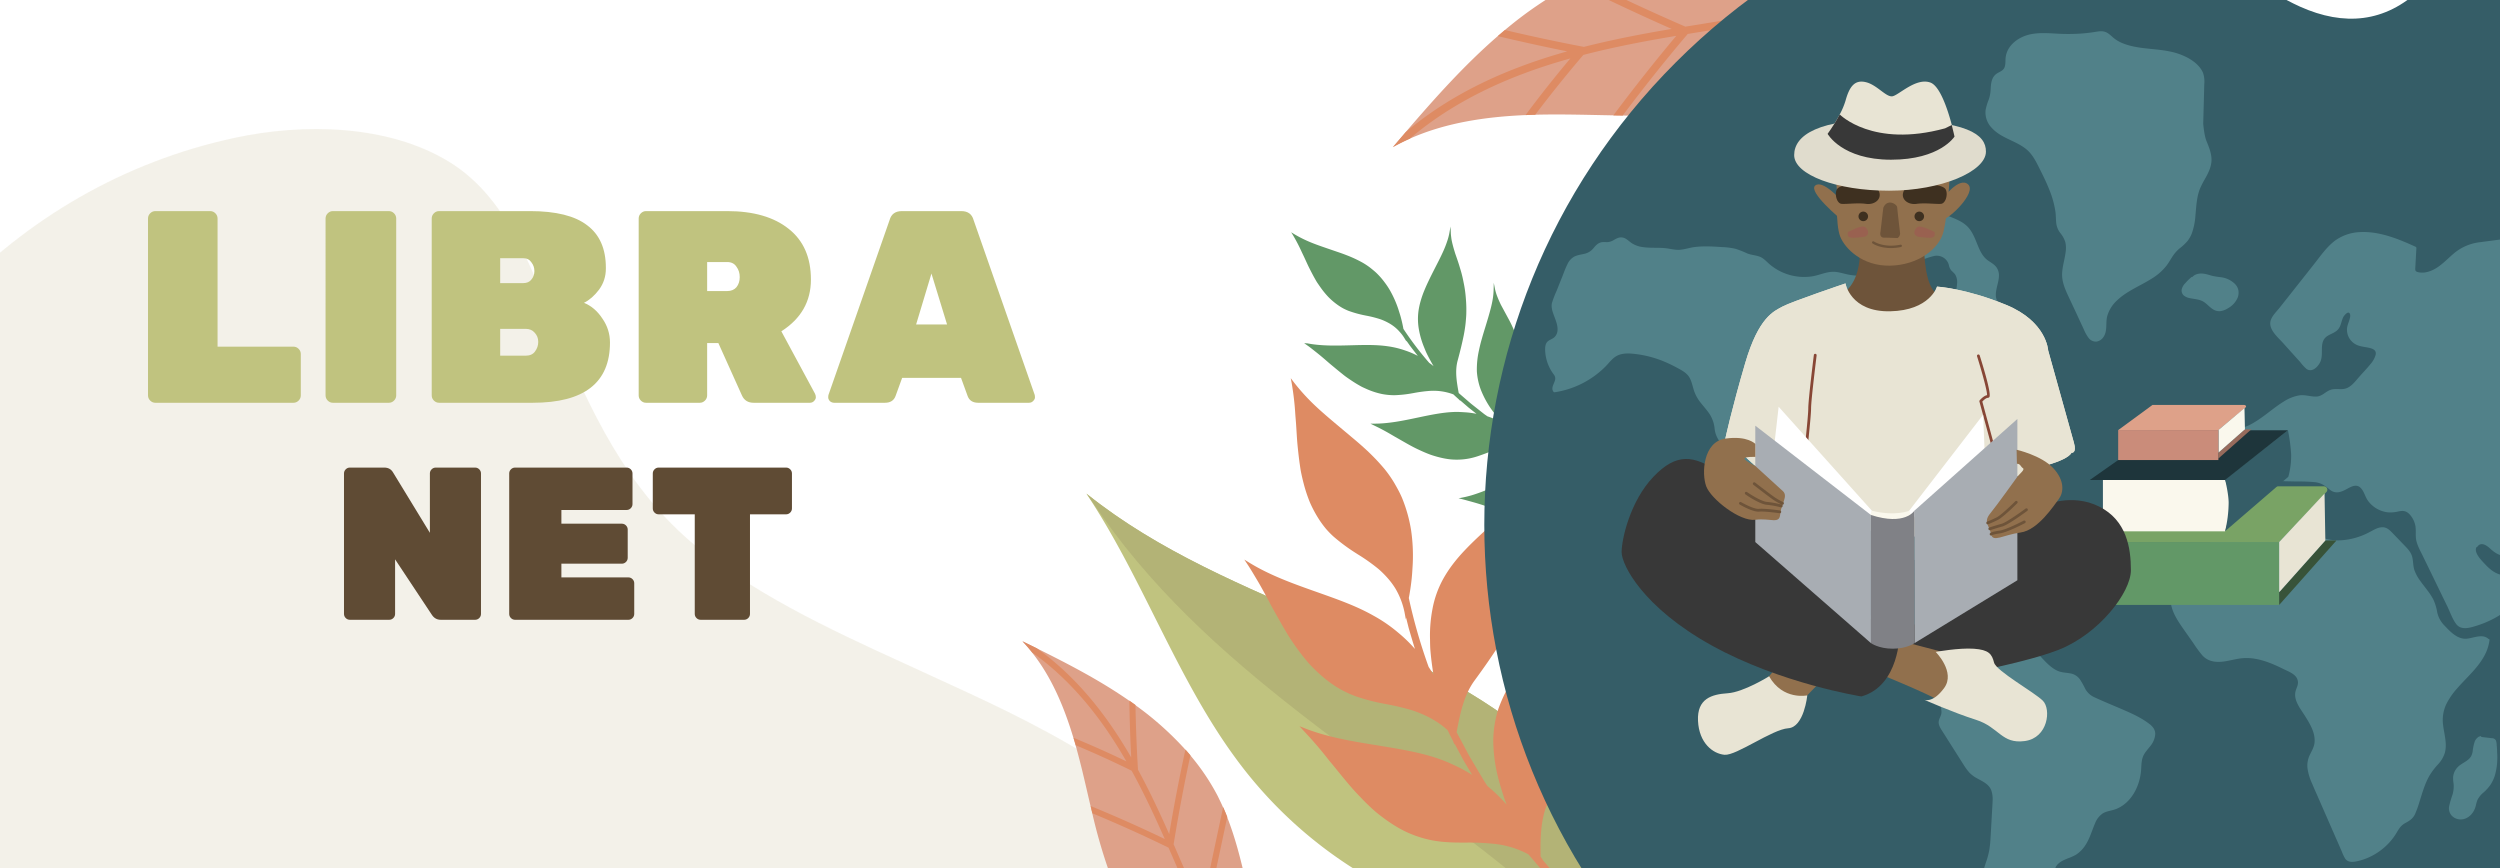 <svg xmlns="http://www.w3.org/2000/svg" width="1440" height="500" fill="none" viewBox="0 0 1440 500">
  <rect x="0" y="0" width="1440" height="500" fill="#808080" stroke="none"/>
  <g clip-path="url(#a)">
    <path fill="#fff" d="M1455 0H-15v500h1470V0Z"/>
    <path fill="#E8E4D4" d="M135.38 79.35C70.87 93.22 15.82 125.86-28.31 172v338.2H703.3c-29.2-59.59-114.65-96.89-166.44-120.73-43.89-20.2-88.6-39.43-127.7-68.38-43.18-32-64.9-75.49-85.69-123.9-15.74-36.69-28.47-81.8-64.8-104-35.37-21.61-84.11-22.25-123.29-13.84Z" opacity=".5"/>
    <path fill="#629867" d="M753 197.77c8.23 1.58 16.9 1.34 25.29 1.11 7.37-.2 14.33-.39 20.94.56a51.527 51.527 0 0 1 10.2 2.46 48.411 48.411 0 0 1 7.24 3.1c-1.15-1.47-2.3-2.95-3.43-4.42l-1.16-1.52-2.08-2.95.14.62-1.3-2.13a22.92 22.92 0 0 0-2.6-3.42c-.948-1.098-2-2.103-3.14-3a24.549 24.549 0 0 0-3.73-2.4 31.955 31.955 0 0 0-4.21-1.87 63.839 63.839 0 0 0-8.34-2.12l-.74-.15a63.5 63.5 0 0 1-9.22-2.56 30.955 30.955 0 0 1-3.3-1.52 31.863 31.863 0 0 1-3-1.88 39.686 39.686 0 0 1-5.35-4.54 48.85 48.85 0 0 1-4.44-5.4c-.65-.91-1.31-1.88-2-2.88-.56-.85-1.05-1.74-1.53-2.6l-.24-.42c-1.21-2.19-2.34-4.43-3.19-6.13-.58-1.19-1.13-2.4-1.68-3.6-.41-.89-.81-1.78-1.23-2.66-.42-.88-.8-1.66-1.19-2.49a96.855 96.855 0 0 0-5.09-9.72l-.91-1.46 1.47.9a70.855 70.855 0 0 0 9.68 4.87c3 1.24 6.16 2.33 9.21 3.38l6.24 2.14c1.95.66 3.55 1.23 5 1.8a71.956 71.956 0 0 1 9.33 4.3 39.278 39.278 0 0 1 5 3.35c.74.6 1.49 1.21 2.22 1.84.73.63 1.42 1.3 2.08 2a41.588 41.588 0 0 1 3.63 4.31 42.503 42.503 0 0 1 3.13 4.72 60.847 60.847 0 0 1 4.68 10.52l.31 1c.48 1.51 1 3.08 1.39 4.68.49 1.86.92 3.83 1.28 5.84A184.739 184.739 0 0 0 823.23 209c.87.61 1.7 1.26 2.52 1.93-.83-1.4-1.6-2.81-2.33-4.16-.58-1.08-1.13-2.16-1.65-3.23-.52-1.07-.93-2.13-1.43-3.36a48.758 48.758 0 0 1-3-10.11 34.379 34.379 0 0 1-.29-10.92 41.97 41.97 0 0 1 1.29-5.94 55.597 55.597 0 0 1 2.08-5.92c1.6-3.9 3.52-7.74 5.5-11.65l2.88-5.65c1.08-2.15 1.92-3.9 2.63-5.51a56.29 56.29 0 0 0 2.07-5.3 33.468 33.468 0 0 0 1.37-5.15l.63-3.56.17 3.61c0 .8.11 1.64.22 2.49.086.81.217 1.614.39 2.41.3 1.41.69 2.91 1.21 4.71l.71 2.34.8 2.3c.51 1.48 1.06 3.07 1.55 4.7l.92 3.06c.3 1 .58 2.11.83 3.16.25 1.05.49 2.17.69 3.25.27 1.29.47 2.34.62 3.31.35 2.06.6 4.34.78 6.95.193 2.442.26 4.891.2 7.34 0 1.08-.08 2.2-.17 3.32-.09 1.12-.17 2.2-.3 3.29-.24 2.12-.59 4.31-1.07 6.72-.87 4.25-1.95 8.73-3.41 14.12-1.7 6.13-.57 12.45.52 18.55l.06.3 6 5.19c.65.56 1.35 1.15 2.06 1.7l6.34 5c.46.36.93.69 1.4 1l.7.5a55.354 55.354 0 0 1 8.42 3.59l-.78-.84c-.82-.94-1.61-1.93-2.31-2.8-1.31-1.68-2.85-3.68-4.27-5.85a53.79 53.79 0 0 1-4.78-9.29 36.714 36.714 0 0 1-2.32-10.6 49.85 49.85 0 0 1 1.22-12.26c.2-1 .44-2 .7-3.1.26-1.1.54-2.09.83-3.12.56-2 1.13-3.9 1.83-6.19l.29-.93c1.16-3.8 2.26-7.39 3.18-11 .52-2.06.9-3.89 1.16-5.57a39.66 39.66 0 0 0 .44-5.23l.08-3.71.72 3.64a27.956 27.956 0 0 0 1.44 4.61c.52 1.33 1.14 2.73 1.93 4.39l4.59 8.49c1 1.86 1.94 3.8 2.76 5.74.82 1.94 1.71 4 2.44 6.12.37 1.06.71 2.17 1 3.26.29 1.09.68 2.24 1 3.33.59 2.23 1.08 4.64 1.48 7.15a70.99 70.99 0 0 1 .93 13.32c0 4.35-.26 8.92-.67 14.46-.06.84-.07 1.65 0 2.43.07.78.11 1.57.21 2.38a36.352 36.352 0 0 0 1 4.73c.38 1.4.87 2.91 1.49 4.65.39 1.09.83 2.14 1.25 3.16.16.37.31.74.46 1.11.43.3.84.61 1.17.88l3.35 1.8c.64.35 1.3.71 2 1l7.75 3.79 7.95 3.52c.77.36 1.58.68 2.37 1l3 1.18c1.42.25 2.85.58 4.26 1l.84.23.59.15c-.37-.24-.74-.48-1.1-.73-1.17-.84-2.31-1.69-3.39-2.52a92.3 92.3 0 0 1-3.28-2.64l-.82-.69-.77-.73c-.51-.48-1-1-1.52-1.48a45.838 45.838 0 0 1-6.72-8 40.177 40.177 0 0 1-2.6-4.67 27.133 27.133 0 0 1-1.05-2.51c-.32-.89-.59-1.79-.83-2.69a48.222 48.222 0 0 1-1.43-12.17c0-4.34.36-8.7.72-12.8l.56-6.27c.22-2.4.36-4.32.43-6 .1-2.11.1-4 0-5.61a35.73 35.73 0 0 0-.55-5.2l-.69-3.58 1.46 3.34c2 4.59 5 8.1 8.21 11.81.95 1.1 1.92 2.23 2.86 3.39l.17.21c1.23 1.49 2.51 3 3.68 4.71.63.88 1.25 1.81 1.82 2.68.57.87 1.22 1.8 1.8 2.74 1.22 2 2.36 4.13 3.31 6a68.148 68.148 0 0 1 3 6.58c3.21 7.94 4.7 16.56 6.31 27 .92 6.3 4.52 11.59 8 16.7l.11.16c10.11 3.12 20.94 5.86 32.24 8.15-.5-.22-1-.45-1.47-.68a47.464 47.464 0 0 1-4.76-2.51c-1.62-1-3.07-1.9-4.42-2.86-.73-.51-1.44-1-2.12-1.57-.68-.57-1.33-1.14-2-1.77a39.73 39.73 0 0 1-3.68-3.95 28.305 28.305 0 0 1-3.12-4.59 49.159 49.159 0 0 1-4.34-11.51c-1-4-1.71-8.29-2.39-12.64l-1-6.2c-.37-2.39-.7-4.3-1-6a48.902 48.902 0 0 0-3.12-10.4l-1.38-3.13 2.07 2.72c.48.63 1 1.26 1.53 1.87.53.61 1 1.05 1.68 1.66 1 1 2.17 1.93 3.6 3.07l.92.73 2.89 2.05c1.16.81 2.39 1.71 3.87 2.83a83.897 83.897 0 0 1 9.8 8.28 85.487 85.487 0 0 1 9.18 10.72l.16.23c.58.83 1.14 1.63 1.69 2.45.55.82 1.17 1.83 1.74 2.79 1.08 1.82 2.14 3.78 3.23 6l1.52 3.13c.5 1.05 1 2.13 1.49 3.23 1.05 2.31 2.1 4.74 3 6.82a23.826 23.826 0 0 0 2.34 4.24 36.066 36.066 0 0 0 3.06 3.73c1 1.06 2.13 2.18 3.48 3.42l1.8 1.62 1.74 1.45c1.63.44 3.12.92 4.58 1.46 1 .37 2 .79 3 1.19l.23.09c3.48 1.3 6.62 2.38 9.81 2.33h.4l.09 2.48h-.41c-3.66.05-7.22-1.18-10.57-2.46l-.2-.08c-1-.4-2-.81-3-1.18-1.23-.46-2.53-.88-3.87-1.26-.64.12-1.29.26-1.94.44-.65.18-1.28.31-2 .55a27.023 27.023 0 0 0-4 1.61 32.598 32.598 0 0 0-3.86 2.27 39.674 39.674 0 0 0-3.68 2.8 81.399 81.399 0 0 0-6.49 6.5l-.92 1c-.49.53-1 1.06-1.47 1.56s-1.21 1.22-1.82 1.81a46.854 46.854 0 0 1-3.88 3.38 38.398 38.398 0 0 1-6.64 4.07c-.75.34-1.51.66-2.29 1a47.816 47.816 0 0 1-4.9 1.57 60.7 60.7 0 0 1-15.2 1.82h-1.91l-1.62-.05h-.28l-3.81-.2-4.51-.29c-1-.06-2.09-.13-3.12-.24-4.81-.47-10-.75-15.33-.85h-1.83l1.68-.73c1.71-.76 3.49-1.65 5.28-2.64 1.48-.83 3.1-1.83 5.09-3.14 3.38-2.23 6.64-4.65 9.68-6.92l2.88-2.19c2.15-1.64 4.37-3.33 6.54-4.87 1.69-1.2 3.23-2.25 4.71-3.18l2.39-1.47c.82-.5 1.63-1 2.42-1.4a52.825 52.825 0 0 1 8.19-3.6 49.86 49.86 0 0 1 8.22-2.24c2.7-.5 5.429-.834 8.17-1 .92-.05 1.84-.06 2.78-.06-11.23-2.18-22.14-4.84-32.51-7.91l.22.31-2-.83-.7-.2h-.18a29.89 29.89 0 0 0-3.54.15 26.597 26.597 0 0 0-3.83.69 31.253 31.253 0 0 0-3.88 1.25 37.624 37.624 0 0 0-3.84 1.71 81.537 81.537 0 0 0-7.82 4.82l-2.83 1.87c-.72.47-1.45.91-2.18 1.34a43.88 43.88 0 0 1-4.51 2.38 38.136 38.136 0 0 1-7.3 2.42c-2.461.492-4.961.77-7.47.83h-3.78l-1.9-.11-1.87-.22c-2.33-.3-4.75-.73-7.39-1.31-2.15-.44-4.28-1.07-6.33-1.68l-2.87-.86c-1.72-.52-3.5-1.05-5.24-1.62-2.88-1-5.09-1.66-7.19-2.27l-2.39-.67-1.27-.34c-1.28-.37-2.48-.68-3.68-1l-1.83-.43 1.85-.36c1.83-.35 3.75-.81 5.69-1.37 1.78-.54 3.62-1.17 5.64-1.92 3.75-1.4 7.46-3 10.93-4.55l2.64-1.2c2.65-1.2 5.39-2.45 8-3.55 1.92-.79 3.64-1.45 5.27-2 2-.7 3.64-1.26 5.3-1.71a52.92 52.92 0 0 1 9.3-1.7 47.861 47.861 0 0 1 6.75-.28l-5.93-2.63-7.74-3.79c-.71-.33-1.41-.71-2.09-1.07l-7.49-4a31.558 31.558 0 0 0-12.61.89 83.24 83.24 0 0 0-8.7 2.93l-.73.28c-1.46.55-3.17 1.18-4.86 1.74a40.792 40.792 0 0 1-4.92 1.32 37.335 37.335 0 0 1-7.62.71 35.104 35.104 0 0 1-3.78-.22c-1.2-.14-2.44-.34-3.69-.6a58.42 58.42 0 0 1-7.26-2c-2-.73-4.21-1.65-6.86-2.9-3.32-1.52-6.51-3.35-9.59-5.12l-3.49-2c-.7-.38-1.39-.79-2.07-1.19l-1.16-.68a134.065 134.065 0 0 0-6.55-3.58l-5-2.45h1.77c8.57.08 17.17-1.73 25.49-3.49 7.09-1.49 13.78-2.9 20.38-3.21 1.34-.06 2.68-.07 4 0 1.32.07 2.6.14 3.85.23 1.891.166 3.77.44 5.63.82l-4.56-3.6-4.87-4.2.06.31-1-1-1.64-1.48-1.32-1.24a32.559 32.559 0 0 0-13.65-2 80.383 80.383 0 0 0-9.22 1.23l-.69.12a67.322 67.322 0 0 1-10.14 1.12 36.645 36.645 0 0 1-7.62-.72 43.862 43.862 0 0 1-7.13-2.19c-1.13-.45-2.28-1-3.43-1.51-1.15-.51-2.23-1.18-3.28-1.78-2-1.18-4-2.51-6.21-4.06-.91-.63-1.77-1.31-2.61-2l-.34-.27c-.95-.76-1.91-1.54-2.86-2.32l-1.53-1.27c-1.37-1.13-2.79-2.3-4.13-3.49-2.25-1.95-4-3.41-5.67-4.75l-2.93-2.31c-1-.79-2-1.54-3-2.23l-1.52-1.07 1.82.11Z"/>
    <path fill="#C0C37F" d="M977.46 618.64c-.4-1.59-.8-3.18-1.19-4.79-15.74-63.33-32.62-130.46-75.79-173.29-75.94-75.35-191.59-89.64-274.39-156l-.41-.33c32 47.79 51.9 105.93 85.69 152a249.993 249.993 0 0 0 84.32 73.43c31.74 16.81 67 26.44 99.82 41 32.82 14.56 62.67 35.07 81.95 67.98Z"/>
    <path fill="#B3B376" d="M976.27 613.85c-15.74-63.33-32.62-130.46-75.79-173.29-75.94-75.35-191.59-89.64-274.39-156 3 4.4 6 8.75 9 13.07 33.88 48 77.51 85.55 122.54 120 25.68 19.66 52 38.39 77.85 57.77 52.11 39.02 103.68 83.02 140.79 138.45Z"/>
    <path fill="#DE8B63" d="M719.32 323.92c12 7.46 25.75 12.34 39.07 17.05 11.7 4.14 22.75 8 32.57 13.56a85.34 85.34 0 0 1 14.54 10 79.813 79.813 0 0 1 9.49 9.25c-.92-3-1.82-6-2.7-9l-.9-3.09-1.47-5.88-.15 1-.76-4.12a44.153 44.153 0 0 0-5.14-13.5 42.086 42.086 0 0 0-4.41-6 54.616 54.616 0 0 0-5.49-5.48 106.75 106.75 0 0 0-11.83-8.38l-1.06-.68a107.675 107.675 0 0 1-13-9.62 51.051 51.051 0 0 1-4.27-4.37 59.042 59.042 0 0 1-3.57-4.76 68.73 68.73 0 0 1-5.67-10.38 83.408 83.408 0 0 1-3.7-11.17c-.48-1.83-.93-3.75-1.34-5.73-.36-1.67-.6-3.36-.83-5l-.12-.78c-.58-4.19-1-8.39-1.31-11.58-.19-2.22-.32-4.45-.46-6.67-.1-1.65-.2-3.29-.32-4.93-.12-1.64-.25-3.09-.37-4.63a162.635 162.635 0 0 0-2.11-18.36l-.54-2.84 1.75 2.3a118.984 118.984 0 0 0 12.27 13.51c4 3.78 8.28 7.39 12.44 10.89l8.5 7.14c2.67 2.22 4.84 4.09 6.83 5.88A122.415 122.415 0 0 1 797.37 270a66.828 66.828 0 0 1 5.78 8.26c.81 1.41 1.61 2.82 2.37 4.25.76 1.43 1.45 2.9 2.08 4.36a83.882 83.882 0 0 1 5.15 18.28 100.56 100.56 0 0 1 1 19.36l-.1 1.75c-.16 2.67-.32 5.43-.65 8.19-.36 3.23-.87 6.58-1.53 10a311.475 311.475 0 0 0 11.43 39.71c1 1.49 1.92 3 2.79 4.56-.45-2.69-.81-5.37-1.14-7.94-.25-2-.46-4.08-.63-6.08-.17-2-.18-3.9-.22-6.14a81.572 81.572 0 0 1 1.39-17.7 57.509 57.509 0 0 1 6.15-17.33 71.811 71.811 0 0 1 5.62-8.57 94.528 94.528 0 0 1 6.85-8c4.88-5.16 10.21-10 15.7-15l7.94-7.15c3-2.71 5.36-5 7.46-7.06 2.53-2.54 4.65-4.85 6.47-7.08a59.09 59.09 0 0 0 5.27-7.26l3.13-5.22-1.91 5.78c-.42 1.29-.81 2.65-1.17 4a38.672 38.672 0 0 0-.83 4c-.38 2.4-.68 5-1 8.15l-.31 4.09-.13 4.11c-.09 2.63-.2 5.46-.41 8.33l-.4 5.36c-.16 1.82-.36 3.66-.61 5.46-.25 1.8-.55 3.72-.89 5.54-.35 2.17-.67 3.94-1 5.56-.71 3.45-1.69 7.18-3 11.4a118.327 118.327 0 0 1-4.12 11.65c-.7 1.7-1.47 3.42-2.29 5.12-.82 1.7-1.59 3.35-2.46 5-1.66 3.18-3.54 6.42-5.75 9.92-3.93 6.14-8.35 12.53-13.91 20.12-6.37 8.6-8.41 19.21-10.39 29.47l-.1.49 6.29 11.79c.68 1.27 1.41 2.62 2.2 3.92l6.94 11.67c.5.84 1 1.66 1.58 2.48l.8 1.2a93.43 93.43 0 0 1 11.06 10.73c-.24-.59-.48-1.19-.71-1.79-.73-2-1.37-4-1.94-5.8-1.06-3.42-2.26-7.5-3.18-11.77a90.405 90.405 0 0 1-1.92-17.58 62.528 62.528 0 0 1 2.88-18.11 84.88 84.88 0 0 1 9.33-18.54c.93-1.43 1.93-2.93 3-4.44 1.07-1.51 2.12-2.95 3.2-4.41 2.06-2.76 4.14-5.44 6.62-8.61l1-1.29c4.13-5.27 8-10.25 11.63-15.29 2.07-2.94 3.77-5.57 5.19-8.06a65.99 65.99 0 0 0 3.87-7.95l2.37-5.79-1.07 6.16a46.571 46.571 0 0 0-.53 8.13c0 2.4.13 5 .37 8.06l2.08 16.11c.46 3.54.75 7.15.87 10.7.12 3.55.28 7.28.12 11.08-.06 1.9-.18 3.84-.35 5.75-.17 1.91-.29 3.94-.5 5.82-.43 3.86-1.11 7.94-2 12.13a120.421 120.421 0 0 1-6.59 21.49c-2.63 6.84-5.82 13.87-9.8 22.32a35.731 35.731 0 0 0-1.55 3.79c-.42 1.23-.79 2.53-1.11 3.87a59.153 59.153 0 0 0-1.33 8c-.24 2.42-.39 5.1-.46 8.2-.06 1.95 0 3.87 0 5.73 0 .68 0 1.35.05 2 .5.73 1 1.45 1.31 2.08l4.17 4.86c.8.93 1.62 1.89 2.48 2.78l9.89 10.65 10.36 10.35c1 1 2.07 2 3.12 3l3.92 3.64c2.08 1.27 4.14 2.64 6.11 4.1l1.19.86.82.6c-.43-.6-.86-1.2-1.27-1.82-1.33-2-2.62-4-3.81-6s-2.45-4.12-3.56-6.14l-.86-1.57-.77-1.61c-.52-1.07-1-2.15-1.51-3.24a78.034 78.034 0 0 1-5.68-16.69 66.216 66.216 0 0 1-1.27-8.92c-.09-1.42-.18-3-.13-4.58.05-1.58.15-3.17.32-4.73a81.49 81.49 0 0 1 5.13-20c2.64-6.81 5.82-13.45 8.86-19.67l4.69-9.51c1.79-3.64 3.16-6.57 4.32-9.23 1.43-3.25 2.55-6.13 3.43-8.8a61.49 61.49 0 0 0 2.28-8.5l1.07-6 .27 6.14c.38 8.43 3 15.76 5.77 23.53.82 2.3 1.66 4.67 2.44 7.05l.14.44c1 3.09 2.1 6.29 2.94 9.63.45 1.76.86 3.59 1.23 5.3s.82 3.58 1.16 5.4c.75 3.81 1.22 7.92 1.58 11.42.447 4.035.684 8.09.71 12.15.23 14.42-2.64 28.86-6.43 46.25-2.37 10.45.1 21 2.49 31.1l.07.32c14 11 29.36 21.88 45.74 32.31-.65-.65-1.28-1.31-1.9-2a81.232 81.232 0 0 1-6-6.83c-2-2.49-3.67-4.84-5.22-7.16-.83-1.25-1.63-2.52-2.37-3.75-.74-1.23-1.41-2.6-2.1-4a67.887 67.887 0 0 1-3.41-8.43 49.747 49.747 0 0 1-2.12-9.1 83.285 83.285 0 0 1 .14-20.72c.86-7 2.33-14 3.89-21.3l2.24-10.34c.87-4 1.5-7.17 2-10.05a82.911 82.911 0 0 0 1.38-18.23l-.27-5.75 1.61 5.52c.37 1.27.8 2.58 1.27 3.87.46 1.11 1 2.26 1.64 3.62 1 2.13 2.23 4.35 3.78 7l1 1.7 3.31 5c1.32 2 2.72 4.14 4.38 6.79a140.921 140.921 0 0 1 18.31 41.34l.12.47c.41 1.64.8 3.25 1.17 4.87.37 1.62.74 3.57 1.06 5.44.59 3.51 1.06 7.22 1.44 11.35l.5 5.84c.15 1.96.29 3.96.4 6 .24 4.26.42 8.73.56 12.52.1 2.728.47 5.438 1.12 8.09a58.186 58.186 0 0 0 2.54 7.72c.91 2.26 2 4.71 3.4 7.48.61 1.23 1.24 2.44 1.85 3.62l1.87 3.33c2.28 1.68 4.34 3.34 6.3 5.08 1.32 1.18 2.64 2.43 3.93 3.65l.29.27c4.68 4.16 9 7.75 14 9.61l.62.23-1.35 3.94-.65-.24c-5.79-2.13-10.63-6.23-15.11-10.26l-.27-.25c-1.29-1.22-2.61-2.47-3.92-3.63a84.941 84.941 0 0 0-5.33-4.34c-1.07-.2-2.18-.36-3.31-.48-1-.13-2.21-.28-3.49-.35-2.4-.141-4.81-.097-7.2.13-2.5.244-4.98.658-7.43 1.24a66.778 66.778 0 0 0-7.49 2.16 138.23 138.23 0 0 0-14.13 6.3l-2 1a161.6 161.6 0 0 1-3.27 1.56c-1.333.6-2.667 1.18-4 1.74a76.58 76.58 0 0 1-8.13 3A64.085 64.085 0 0 1 963 637c-1.38.08-2.77.13-4.18.13a79.372 79.372 0 0 1-8.65-.5c-9.22-.91-17.8-3.71-25-6.34l-3-1.14c-.84-.34-1.67-.7-2.5-1.06l-.44-.19c-2-.85-3.91-1.73-5.86-2.62l-6.92-3.18c-1.57-.72-3.2-1.47-4.76-2.27-7.27-3.64-15.19-7.21-23.57-10.61l-2.84-1.22 3.08-.15c3.15-.15 6.47-.47 9.89-1 2.84-.41 6-1 9.89-1.84 6.68-1.47 13.25-3.29 19.42-5 2-.55 3.9-1.12 5.85-1.69 4.36-1.27 8.87-2.59 13.21-3.7 3.39-.87 6.44-1.57 9.34-2.15l4.63-.87c1.59-.28 3.16-.52 4.66-.72a87.265 87.265 0 0 1 15-.7c4.792.073 9.57.555 14.28 1.44 4.537.874 9.018 2.016 13.42 3.42 1.46.49 2.93 1 4.39 1.6-16.32-10.23-31.86-21-46.3-32.12l.16.63-2.6-2.5-1-.74-.28-.11a56.096 56.096 0 0 0-5.66-1.91 48.408 48.408 0 0 0-6.44-1.23 51.417 51.417 0 0 0-6.85-.38 67.666 67.666 0 0 0-7.06.36 137.236 137.236 0 0 0-15.21 2.85l-5.59 1.23c-1.41.29-2.81.54-4.23.78a78.66 78.66 0 0 1-8.52 1 62.954 62.954 0 0 1-12.94-.62 70.898 70.898 0 0 1-12.25-3.22c-1.94-.68-3.93-1.47-5.91-2.33-1-.42-2-.86-2.93-1.32-.93-.46-1.87-1-2.8-1.47-3.47-1.88-7-4-10.82-6.54-3.12-2-6.07-4.26-8.93-6.46l-4-3.09c-2.39-1.86-4.87-3.78-7.26-5.72-3.94-3.25-7-5.69-9.92-7.91-1.1-.85-2.22-1.67-3.35-2.5-.6-.427-1.2-.867-1.8-1.32-1.78-1.34-3.48-2.57-5.19-3.74l-2.6-1.78 3.11.55c3.09.56 6.38 1 9.78 1.29 3.12.23 6.39.36 10 .39 6.75.07 13.55-.23 19.93-.54l4.87-.28c4.9-.29 10-.58 14.81-.7 3.49-.09 6.61-.08 9.51 0 3.53.11 6.47.24 9.35.53a90.254 90.254 0 0 1 15.66 3 82.064 82.064 0 0 1 10.77 3.65l-7.73-7.72-9.78-10.65c-.92-1-1.79-2-2.64-3l-9.32-10.88A52.806 52.806 0 0 0 860 486a137.661 137.661 0 0 0-15.45-.67h-1.31c-2.63 0-5.69 0-8.68-.19a71.976 71.976 0 0 1-8.54-.91 63.042 63.042 0 0 1-12.4-3.5 58.3 58.3 0 0 1-5.81-2.63c-1.79-.94-3.62-2-5.44-3.17a100.794 100.794 0 0 1-10.2-7.5c-2.75-2.38-5.62-5.15-9-8.72-4.29-4.39-8.19-9.2-12-13.85a506.693 506.693 0 0 0-4.27-5.23c-.88-1-1.71-2.08-2.54-3.13-.46-.587-.93-1.177-1.41-1.77-1.3-1.62-2.62-3.24-4-4.84-1.38-1.6-2.8-3.25-4.15-4.74l-6.33-6.87 2.77 1.1c13.42 5.32 28 7.67 42.18 9.95 12 2 23.41 3.78 34 7.29 2.14.71 4.25 1.5 6.29 2.36 2.04.86 4 1.8 5.91 2.7a82.987 82.987 0 0 1 8.36 4.69l-5-8.42-5.11-9.54-.09.51-.88-2.19-1.69-3.32-1.33-2.74c-5.07-4.78-12.06-8.73-20.22-11.45a137.112 137.112 0 0 0-15.23-3.63l-1.17-.23a115.331 115.331 0 0 1-16.6-4.38 61.526 61.526 0 0 1-11.54-5.74 74.683 74.683 0 0 1-9.88-7.77c-1.5-1.38-3-2.88-4.48-4.44-1.48-1.56-2.79-3.2-4.07-4.78-2.43-3.07-4.83-6.38-7.31-10.14-1-1.53-2-3.13-2.9-4.68l-.37-.62a519.383 519.383 0 0 1-3.1-5.38c-.54-1-1.08-1.94-1.63-2.91-1.47-2.61-3-5.31-4.38-8-2.35-4.41-4.21-7.78-6-10.9l-3.21-5.39c-1.11-1.86-2.24-3.64-3.34-5.31l-1.74-2.61 2.61 1.61Z"/>
    <path fill="#DEA189" d="M1005.05 60.65a158.818 158.818 0 0 0 26-8.91 137.76 137.76 0 0 0 7.15-3.36 162.08 162.08 0 0 0 44.85-33.13c2.1-2.19 4.15-4.45 6.1-6.77l.72-.85c18.54-22.17 32.07-50.75 36-79.83.54-4.187.89-8.373 1.06-12.56-1.31 2.52-2.61 5-3.93 7.39-10.19 18.58-21.26 33.32-40.26 41.58a62.14 62.14 0 0 1-6.11 2.34 81.08 81.08 0 0 1-8.6 2.38c-12.42 2.74-25.13 3.25-37.87 3.12-3.22 0-6.42-.1-9.64-.2-3.73-.09-7.48-.22-11.2-.33-16-.43-32.2-.47-48.08 1.55-2.54.32-5.067.7-7.58 1.14-2.89.48-5.78 1.06-8.65 1.73a160.06 160.06 0 0 0-33.32 11.92 81.576 81.576 0 0 0-4.89 2.46 224.873 224.873 0 0 0-40 27l-1.6 1.35-2.51 2.15c-19.32 16.75-36.38 35.89-53.05 55.31l-7.37 8.62c3.16-1.773 6.393-3.39 9.7-4.85 20.7-9.23 43.64-12.62 66.69-13.61 1.85-.09 3.73-.15 5.59-.2 6.07-.17 12.12-.18 18.13-.13 8.93.09 17.9.33 26.87.49 1.793.04 3.583.07 5.37.09 14.206.364 28.421-.06 42.58-1.27 1.953-.187 3.907-.4 5.86-.64a180.818 180.818 0 0 0 21.99-3.98Z"/>
    <path fill="#DE8B63" d="M1049.17 2.39c5.43-1.988 10.75-4.25 15.94-6.78l-34 56.13a137.76 137.76 0 0 0 7.15-3.36l33.64-55.54-.74-.35a132.89 132.89 0 0 0 20.53-13.7l-8.63 36.46c2.1-2.19 4.15-4.45 6.1-6.77l8.19-34.62a99.06 99.06 0 0 0 17.85-22.09c4.33-7.634 7.9-15.672 10.66-24 .54-4.187.89-8.373 1.06-12.56-1.31 2.52-2.61 5-3.93 7.39-3.12 9.3-6.64 18.56-11.56 26.93a93.742 93.742 0 0 1-15.59 19.71l-13.11-5.06a62.14 62.14 0 0 1-6.11 2.34l15.64 6a127.79 127.79 0 0 1-26 17.58 907.325 907.325 0 0 1-36.09-18.11c-3.22 0-6.42-.1-9.64-.2 13.42 7.26 27 14.18 40.73 20.76-4.72 2.23-9.31 4.11-13.57 5.68-7.18 2.63-14.5 4.89-21.91 6.77l-64.55-31.93c-2.54.32-5.067.7-7.58 1.14l65.49 32.36c-14 3.22-28.22 5.52-42.16 7.78l-6.22 1c-19.83-8.61-39.64-17.82-59.08-27.5a88.004 88.004 0 0 0-4.88 2.47c18.44 9.22 37.22 18 56.07 26.34C947 19.33 929.79 22.58 912.34 27l-.65-.12c-14.12-2.69-29-5.85-44.85-9.58l-1.6 1.35-2.51 2.15c14.08 3.35 27.34 6.26 40 8.78-8.94 2.51-17.88 5.37-26.64 8.67-26.04 9.75-48.3 22.5-66.41 37.89l-7.37 8.62c3.16-1.773 6.393-3.39 9.7-4.85 17.82-15.25 39.82-27.85 65.63-37.54 8.84-3.33 17.86-6.19 26.9-8.72A694.455 694.455 0 0 0 878.7 66.3c1.85-.09 3.73-.15 5.59-.2A721.933 721.933 0 0 1 912 31.64c18.5-4.8 36.84-8.19 53.54-11a1016.783 1016.783 0 0 0-36.25 45.82c1.793.04 3.583.07 5.37.09 12-16 24.56-31.77 37.48-47 1.847-.287 3.69-.587 5.53-.9 12.74-2.05 25.7-4.15 38.53-6.95l-39 53.57c1.953-.187 3.907-.4 5.86-.64l39.55-54.4c9-2.089 17.87-4.707 26.56-7.84Z"/>
    <path fill="#DEA189" d="M647.6 521.86a127.026 127.026 0 0 0 12 18.42 117.9 117.9 0 0 0 4 4.88 129.795 129.795 0 0 0 34.56 28.24c2.11 1.2 4.27 2.34 6.46 3.4l.8.39c20.86 10 45.69 14.85 69 12.14 3.333-.413 6.667-.967 10-1.66-2.21-.52-4.38-1-6.51-1.58-16.42-4.24-30-9.92-40.2-23a51.404 51.404 0 0 1-3-4.27 65 65 0 0 1-3.54-6.2c-4.58-9.09-7.49-18.86-9.9-28.76-.61-2.51-1.19-5-1.75-7.51-.67-2.92-1.31-5.85-2-8.76-2.83-12.52-6-25.07-10.7-37a110.12 110.12 0 0 0-2.38-5.66c-.94-2.14-2-4.27-3-6.36a127.262 127.262 0 0 0-15.82-23.49c-.94-1.12-1.897-2.223-2.87-3.31a180.474 180.474 0 0 0-28.84-25.66l-1.37-1-2.16-1.53c-16.81-11.68-35-21.12-53.37-30.22l-8.15-4c2 2.113 3.893 4.303 5.68 6.57 11.25 14.23 18.41 31.36 23.72 49 .44 1.42.86 2.87 1.27 4.3 1.32 4.67 2.53 9.36 3.68 14 1.69 6.94 3.27 13.95 4.92 20.94.32 1.39.66 2.79 1 4.18a308.005 308.005 0 0 0 9.4 32.77c.527 1.48 1.077 2.953 1.65 4.42a147.909 147.909 0 0 0 7.42 16.32Z"/>
    <path fill="#DE8B63" d="M701.5 544.57a133.396 133.396 0 0 0 8.41 11l-50.26-15.32a117.9 117.9 0 0 0 4 4.88l49.73 15.16.13-.64a105.745 105.745 0 0 0 14.68 13.21l-30 .51c2.11 1.2 4.27 2.34 6.46 3.4l28.47-.48a78.985 78.985 0 0 0 20.65 9.47 107.284 107.284 0 0 0 20.7 3.54c3.333-.413 6.667-.967 10-1.66-2.21-.52-4.38-1-6.51-1.58-7.83-.59-15.71-1.49-23.17-3.65a74.896 74.896 0 0 1-18.36-8.21l1.33-11.17a51.404 51.404 0 0 1-3-4.27l-1.58 13.32a101.919 101.919 0 0 1-18.78-16.71c2.06-10.53 4.37-21.08 6.92-31.57-.61-2.51-1.19-5-1.75-7.51-3 11.84-5.68 23.76-8.06 35.68-2.66-3.21-5-6.4-7.09-9.4a178.62 178.62 0 0 1-9.51-15.66l12-56.36a110.12 110.12 0 0 0-2.38-5.66l-12.16 57.19c-5.26-10.22-9.86-20.8-14.36-31.16-.667-1.547-1.333-3.09-2-4.63 2.77-17.08 6-34.27 9.67-51.25-.94-1.12-1.897-2.223-2.87-3.31-3.51 16.12-6.64 32.44-9.36 48.7-5.2-11.76-11.12-24.49-18-37.15v-.53c-.7-11.48-1.18-23.62-1.42-36.68l-1.37-1-2.16-1.53c.18 11.59.54 22.45 1.09 32.77-3.71-6.43-7.69-12.8-12-18.95-12.72-18.27-27-33-42.48-44l-8.15-4c2 2.113 3.893 4.303 5.68 6.57 15.35 10.81 29.46 25.39 42.08 43.49 4.33 6.21 8.32 12.64 12.08 19.14-10-4.82-20.147-9.35-30.44-13.59.44 1.42.86 2.87 1.27 4.3a571.9 571.9 0 0 1 32.19 14.66c7.37 13.41 13.63 27 19.1 39.36-14-6.747-28.23-13.08-42.69-19 .32 1.39.66 2.79 1 4.18 14.82 6.16 29.5 12.77 43.85 19.79.59 1.37 1.19 2.75 1.79 4.11 4.11 9.47 8.3 19.11 13 28.52l-49.35-19.69c.527 1.48 1.077 2.953 1.65 4.42l50 19.93a185.575 185.575 0 0 0 11.33 19.02Z"/>
    <path fill="#355D67" d="M1498.25 568.782c147.16-147.161 147.16-385.757 0-532.918-147.17-147.161-385.76-147.161-532.923 0-147.161 147.161-147.161 385.757 0 532.918 147.163 147.161 385.753 147.161 532.923 0Z"/>
    <path fill="#518189" d="M1239.32 160.526c-6.59 4.19-14.12 7-19.84 12.45a19.607 19.607 0 0 0-5.74 9.21c-1 3.92.29 8.44-2.16 11.95a5.795 5.795 0 0 1-1.77 1.774c-.71.456-1.51.752-2.35.866a5.267 5.267 0 0 1-2.43-.502 5.277 5.277 0 0 1-1.94-1.558 22.251 22.251 0 0 1-2.84-5.06l-3.09-6.63c-2-4.4-4.12-8.8-6.16-13.2-1.83-4-3.45-8.06-3.21-12.52.21-4.08 1.5-8 2-12 .32-1.967.26-3.978-.19-5.92a15.625 15.625 0 0 0-2.87-5.17 11.435 11.435 0 0 1-2.31-5.55c-.27-2.25-.19-4.53-.5-6.78a55.418 55.418 0 0 0-3.67-13c-1.74-4.34-3.83-8.53-5.93-12.7-1.89-3.77-3.88-7.54-7.2-10.25-6.12-5-14.53-6.29-19.93-12.35a12.644 12.644 0 0 1-2.88-4.73 12.72 12.72 0 0 1-.6-5.51 33.076 33.076 0 0 1 1.84-6.08c.63-1.86.98-3.799 1.06-5.76.19-3.52.46-7.17 3.72-9.24 1.51-.95 3.42-1.52 4.2-3.28.78-1.76.52-3.77.7-5.6.73-7.55 7.85-12.43 14.81-13.73 4.61-.86 9.3-.59 14-.32 4.85.32 9.71.32 14.55 0 2.47-.18 4.92-.45 7.37-.82 2.13-.32 4.41-.88 6.53-.18 1.84.61 3.2 2 4.63 3.25a19.448 19.448 0 0 0 5.39 3.26c8.56 3.53 18.22 2.92 27.17 4.78a37.32 37.32 0 0 1 11.08 4c3.31 1.9 6.67 4.72 8.17 8.32.71 2.114.96 4.353.73 6.57-.06 2.47-.13 4.93-.19 7.4-.14 5.054-.28 10.104-.41 15.15 0 .67.6 7.06 1.83 10.06 1.43 3.48 2.93 7.08 2.94 10.9 0 4.06-1.88 7.67-3.82 11.12a51.32 51.32 0 0 0-2.75 5.35 27.485 27.485 0 0 0-1.5 5.18c-.69 3.56-.87 7.18-1.22 10.77a37.157 37.157 0 0 1-2.06 10 17.781 17.781 0 0 1-2.5 4.41 28.44 28.44 0 0 1-4.53 4.22 21.358 21.358 0 0 0-4.15 4.75c-1.1 1.7-2.1 3.46-3.31 5.08a31.306 31.306 0 0 1-8.67 7.62Zm-110.21 195.43a3.175 3.175 0 0 0 1.29 2.12c.8.438 1.74.566 2.63.36.94-.203 1.91-.287 2.87-.25 1.01.138 2.02.349 3 .63 1.06.314 2.17.446 3.27.39 1.23-.178 2.44-.514 3.58-1a19.056 19.056 0 0 1 7.37-1.12.559.559 0 0 0 .48-.29c1.07-2-2.49-2.87-3.68-3.32-2.15-.81-4.28-1.71-6.46-2.44-.97-.32-2-.396-3-.22-.95.265-1.93.383-2.92.35-.35-.037-.7-.157-1-.35a1.81 1.81 0 0 1-.68-1.08 3.373 3.373 0 0 0-1.15-1.9c-1-.76-2.26-1-3.22-1.72-.55-.44-.46-.9-.39-1.55.06-.39 0-.787-.17-1.143a2 2 0 0 0-.78-.857 3.485 3.485 0 0 0-2.37-.43c-.97.307-2 .362-3 .16-1.5-.59-2.47-2.15-4.23-2.06-1.17.05-2.24.69-3.41.81-1.17.12-2.45.07-3.67.17a5.459 5.459 0 0 0-4.22 2 .321.321 0 0 0-.17-.013.364.364 0 0 0-.16.073c-.8.69-1.61 1.39-2.43 2.07-.82.68-1.74 1.31-2.6 2a.394.394 0 0 0-.14.15.467.467 0 0 0 .06.58c1.16 1.34 3.12.44 4.59.47 1.74 0 3.08 1.5 4.74 1.88 2.06.48 3.75-1 5.54-1.74a10.408 10.408 0 0 1 6-.8 6 6 0 0 1 2.25.805c.68.415 1.28.965 1.75 1.615 1.03 1.78.1 3.78.43 5.65Zm309 73.75a9.675 9.675 0 0 0-.44-3.16 2.687 2.687 0 0 0-1.01-1.014 2.677 2.677 0 0 0-1.4-.336l-3.66-.43-2.77-.33c.09-.052.18-.099.28-.14a.215.215 0 0 0 .06-.031.133.133 0 0 0 .04-.052.15.15 0 0 0 .02-.065v-.067a.163.163 0 0 0-.04-.059.125.125 0 0 0-.05-.043.174.174 0 0 0-.13-.013c-.41.067-.82.202-1.19.4a.653.653 0 0 0-.25.089.695.695 0 0 0-.19.181 5.588 5.588 0 0 0-1.92 2.44c-.6 1.834-1 3.729-1.19 5.65a8.985 8.985 0 0 1-.89 2.81 7.344 7.344 0 0 1-1.69 2c-1.33 1.13-2.91 1.91-4.33 2.9a10.017 10.017 0 0 0-3.65 4.29 9.437 9.437 0 0 0-.71 2.91 17.29 17.29 0 0 0 .24 3.52 16.72 16.72 0 0 1-.63 6.67c-.76 2.133-1.4 4.31-1.9 6.52-.19.944-.16 1.92.08 2.852.24.933.69 1.797 1.32 2.528a7.09 7.09 0 0 0 4.38 2.22c3.71.46 7-2 8.6-5.23.43-.877.77-1.799 1-2.75.22-1.071.52-2.124.9-3.15a13.351 13.351 0 0 1 3.51-4.33 24.772 24.772 0 0 0 4-4.44 21.24 21.24 0 0 0 2.57-5.46c1.2-4.29 1.63-8.759 1.27-13.2 0-1.26-.09-2.47-.18-3.66l-.05-.02Zm-168.34-271.98c-2.37-.42-5.15-.14-6.88 1.73a.475.475 0 0 0-.07.1.5.5 0 0 0-.27-.045.523.523 0 0 0-.26.105 29.207 29.207 0 0 0-3.49 3.42 7.535 7.535 0 0 0-2.15 3.71 3.814 3.814 0 0 0 1.28 3.51 7.468 7.468 0 0 0 3.25 1.44c2.77.61 5.71.63 8.18 2.19 2.06 1.3 3.57 3.33 5.72 4.51 1.18.667 2.53.954 3.88.82 1.56-.232 3.04-.798 4.36-1.66 2.5-1.363 4.46-3.52 5.59-6.13a7.98 7.98 0 0 0 .38-4.3 7.184 7.184 0 0 0-2.13-3.75 14.066 14.066 0 0 0-8.13-3.72 44.874 44.874 0 0 1-4.75-.76c-1.51-.41-2.98-.92-4.51-1.17Zm-31.63 259.35c-4.43-3.46-9.57-5.83-14.69-8.05-5.66-2.47-11.41-4.78-17-7.37a11.163 11.163 0 0 1-5.37-4.93 47.2 47.2 0 0 0-3.07-5.44 8.516 8.516 0 0 0-5.34-3.38c-2.6-.51-5.2-.43-7.66-1.58-4.49-2.11-7.64-6.19-11.06-9.64a11.972 11.972 0 0 0-6.24-3.81 17 17 0 0 0-7.42.8 30.373 30.373 0 0 1-6.72 1.4.547.547 0 0 0 .04-.397.578.578 0 0 0-.22-.333c-3-2.16-6.83-2.14-10.35-1.48a40.598 40.598 0 0 0-10 3.24 14.531 14.531 0 0 0-6.42 5.44 14.492 14.492 0 0 0-4.17-.41c-4.42-.26-7.9-3.42-11-6.32-3.1-2.9-6.22-5.86-8.31-9.56-.87-1.55-1.27-3.3-2.39-4.69-.9-1.1-2.83-2.34-2.61-3.92.31-2.34 2.25-5.23-.45-6.93-2.39-1.51-6.08-1.3-8.62-.34a8.37 8.37 0 0 0-3.36 2.35c-1.06 1.17-2 2.68-3.32 3.53-1.78 1.12-3.94.24-5.35-1.08a9.517 9.517 0 0 1-2.7-5.78 41.486 41.486 0 0 1-.1-6.78c.04-2.394.26-4.782.68-7.14.8-4 2.74-8 6.42-10.09 4-2.28 8.14 0 12.36-.69 2.18-.37 4.08-1.73 6.34-1.72 2.09.122 4.08.927 5.67 2.29 3.13 2.45 5 6 7.53 9 1.31 1.57 5.52 6.38 7.75 3.77.93-1.09.77-2.87.57-4.17a25.515 25.515 0 0 0-1.59-5.27c-1.27-3.37-2.49-7.05.07-10.14 3.12-3.76 10.1-5.44 10.72-11 .26-2.31-.9-4.21.76-6.23 1.17-1.42 2.11-2.56 2.35-4.46.24-1.9.07-3.95.84-5.87a10.406 10.406 0 0 1 3.42-4.46 8.562 8.562 0 0 1 4.33-1.8.567.567 0 0 0 .19-.05 6.634 6.634 0 0 0 7.66 1.5c1.68-.79 2.52-2.28 3.46-3.81a9.856 9.856 0 0 1 2.28-2.57 7.203 7.203 0 0 0 1.75-1.72c1.12-1.81.06-4.08.73-6 .88-2.6 3.19-4.36 5.49-5.68 2-1.11 4.36-1.91 6-3.43 1.64-1.52 1.77-3.82 2.24-5.76 1.15-4.67 2.69-9.45.75-14.13-1.71-4.13-5.07-7.22-8.31-10.16-3.48-3.17-7-6.46-8.4-11.09a34.225 34.225 0 0 0-1.95-5.92c-1.11-2.13-3-2.87-4.73-4.39-2.77-2.46-3.41-6.69-6.88-8.48a22.25 22.25 0 0 0-2.63-1 8.069 8.069 0 0 1-3.07-2.1c-1.36-1.35-2.77-1.26-4.34-.27-3 1.88-6.54 4.54-7 8.32-.15 1.25.29 2.56-.21 3.75-.59.982-1.11 2.004-1.55 3.06-.56 2.11.09 4.26.27 6.37.18 2.11-.28 5.19-2.92 5.47-1.82.2-3.63-.33-5 1.27s-1.79 4.62-4.59 3.38c-2.2-1-3-3.53-4.41-5.26-2.85-3.36-7.86-2.7-11.06-5.56-1.5-1.34-2.66-3-4.12-4.38a10.298 10.298 0 0 0-2.17-1.62c-1.06-.59-2.27-.86-3.33-1.46a5.546 5.546 0 0 1-2.11-2.243 5.473 5.473 0 0 1-.58-3.027c.19-2.17 2.13-3.39 2.57-5.42.13-.73.02-1.482-.3-2.15a9.963 9.963 0 0 1-1.06-4 12.93 12.93 0 0 1 2.34-7.08c2.39-3.69 5.88-6.47 8.48-10a7.097 7.097 0 0 0 1.62-5.08 16.96 16.96 0 0 0-2.45-6.2c-1.35-2.4-2.69-4.79-4-7.18-.83-1.48-1.81-3.16-3.52-3.74-2.16-.73-4.49.82-6.49 1.46a32.987 32.987 0 0 1-16 1c-2.49-.46-4.92-1.28-7.45-1.6-5-.64-9.32 1.86-14.15 2.57a30.746 30.746 0 0 1-24.94-7.64c-1.57-1.46-3-3-5.08-3.77-2.32-.86-4.84-.94-7.15-1.87a56.597 56.597 0 0 0-6.629-2.62 39.966 39.966 0 0 0-7.71-1c-5.35-.35-10.75-.7-16.09 0-2.73.37-5.38 1.29-8.12 1.54-2.74.25-5.44-.54-8.15-.86-4.46-.54-9 0-13.44-.69a15.178 15.178 0 0 1-6.44-2.34c-1.63-1.12-3.07-2.75-5.1-3.15-2.03-.4-3.58.57-5.2 1.47a7.595 7.595 0 0 1-3.21 1.14c-1.22.09-2.45-.11-3.66.08-2 .34-3.34 1.74-4.6 3.25a9.26 9.26 0 0 1-5.34 3.42c-2 .48-4.13.7-6 1.69a9.576 9.576 0 0 0-3.84 4.38c-1.13 2.26-2 4.69-2.9 7-1.06 2.65-2.13 5.3-3.19 8a59.028 59.028 0 0 0-2.76 7.15c-.56 2.23.09 4.47.84 6.59 1.38 3.88 4.19 9.52.64 13.13-1.33 1.36-3.49 1.6-4.58 3.26-1.09 1.66-.9 4.24-.73 6.15a24.588 24.588 0 0 0 4.94 12.29c1.51 2.12.43 3.74-.41 5.87-.53 1.33-.81 2.7.12 3.92a.725.725 0 0 0 .62.34 52.308 52.308 0 0 0 29.31-14.79c2-2 3.67-4.43 6.09-5.91 2.68-1.64 6-1.8 9-1.57a62.019 62.019 0 0 1 18.54 4.48 83.552 83.552 0 0 1 8.41 4.08c2.41 1.32 4.93 2.72 6.36 5.17 1.43 2.45 1.9 5.64 2.92 8.41a23.424 23.424 0 0 0 3.83 6.48c1.6 2 3.34 3.94 4.79 6.08a18.997 18.997 0 0 1 2.95 8.3 14.872 14.872 0 0 0 2.9 7.57c1.67 2.09 3.51 3.94 4.79 6.31 4.919 9.06 3.35 20.12 5.309 29.93.85 4.858 3 9.392 6.24 13.11 3.58 3.93 8.19 6.71 12.07 10.32a29.85 29.85 0 0 1 5.3 6.73 36.634 36.634 0 0 0 4.6 6.57c3.35 3.58 7.55 6.18 11.36 9.22 2.01 1.53 3.82 3.3 5.4 5.27a30.118 30.118 0 0 1 3.64 7.4 15.49 15.49 0 0 0 4.62 6.48 33.241 33.241 0 0 0 7.64 4.44 43.226 43.226 0 0 0 17.15 3.58c5.88 0 11.91-.53 16.25 4.21 1.92 2.11 3.38 4.59 5.25 6.73a33.713 33.713 0 0 0 5.78 5.18 34.149 34.149 0 0 0 19.38 6.44v1.4a21.27 21.27 0 0 1-.91 6.34 19.981 19.981 0 0 1-2.83 5.65c-1.09 1.51-2.56 2.82-3.25 4.6-.78 2 0 4 0 6.05s-1.49 3.63-1.61 5.62c-.12 1.99 1.21 3.91 2.28 5.6 1.32 2.07 2.63 4.15 3.94 6.22l7.88 12.44a33.849 33.849 0 0 0 3.54 4.88 17.44 17.44 0 0 0 4.32 3.26c3.18 1.81 6.94 3.32 8.34 7 .65 1.958.91 4.023.76 6.08-.07 2.3-.24 4.59-.37 6.88-.27 4.77-.53 9.54-.81 14.31a67.195 67.195 0 0 1-.74 7.22 45.462 45.462 0 0 1-1.8 6.68 75.32 75.32 0 0 0-3.28 13.4c-1.35 9.45-2.12 19-3.14 28.48-.95 8.87-2.4 18.13.25 26.85 2.2 7.2 7.7 13.73 15.51 14.81 1.75.244 3.54.166 5.26-.23a.688.688 0 0 0 .29-.185c.08-.086.14-.19.16-.304a.669.669 0 0 0 0-.344.817.817 0 0 0-.18-.297 18.772 18.772 0 0 1-5.74-11.806c-.42-4.499.79-9 3.42-12.674 1.35-1.79 3.17-3.87 2.63-6.3-.25-1.14-1.09-2-1.49-3a2.526 2.526 0 0 1 .01-1.515c.15-.493.45-.927.86-1.245 1.49-1.51 3.39-2.51 4.31-4.52.92-2.01.87-4.49 1.43-6.71.69-2.77 2.75-4.86 4.7-6.82a67.153 67.153 0 0 1 6.43-5.68c2.18-1.69 4.57-3.08 6.79-4.72 1.69-1.24 3.15-2.88 3.11-5.11 0-2.6-2.1-4.87-1.74-7.5.34-2.45 2.52-4.23 4.59-5.29 2.55-1.31 5.39-2 7.81-3.54a17.767 17.767 0 0 0 4.75-4.71c2.85-4 4.06-8.77 6-13.22a12.029 12.029 0 0 1 4.5-5.74c2.31-1.37 5.13-1.52 7.6-2.49 8.53-3.36 13.32-12.53 14.3-21.25.32-2.77.13-5.68 1-8.36.87-2.68 2.83-4.55 4.44-6.68a11.96 11.96 0 0 0 2.81-6.75c.11-2.55-1.36-4.4-3.27-5.91v.03Zm-154.34-273.52c1.06.349 2.2.442 3.3.27 1.16-.217 2.33-.311 3.51-.28.76.091 1.5.296 2.19.61 3.26 1.48 5.72 4.37 9.22 5.4 2.05.515 4.21.414 6.2-.29a50.161 50.161 0 0 1 6-1.86 7.325 7.325 0 0 1 5.32 1.06 7.164 7.164 0 0 1 3 4.16c.2 1.151.68 2.236 1.39 3.16.75.679 1.47 1.397 2.14 2.15a8.572 8.572 0 0 1 1.19 5.57c-.14 2.48-.81 4.89-.82 7.38 0 2.223.63 4.4 1.81 6.28a23.273 23.273 0 0 0 4.21 4.8c.77.7 1.57 1.37 2.36 2 .83.726 1.73 1.36 2.69 1.89a6.575 6.575 0 0 0 6.36-.18 19.235 19.235 0 0 0 4.9-4.29c1.44-1.63 2.72-3.64 2.36-5.91a22.02 22.02 0 0 0-1.18-3.24 7.63 7.63 0 0 1-.35-2.42c0-3.62 1.64-7.09 1.79-10.74a8.201 8.201 0 0 0-1.35-5c-1.26-1.77-3.18-2.78-4.91-4-3-2.08-4.55-5.39-5.9-8.65-1.43-3.47-2.71-7.09-5.13-10s-5.74-4.5-9.11-5.9c-3.37-1.4-6.75-2.59-9.35-5a13.167 13.167 0 0 1-1.77-2.07c-.59-.928-1.32-1.76-2.16-2.47a9.526 9.526 0 0 0-5.6-1.76c-1.7-.029-3.41.149-5.07.53a.852.852 0 0 0-.7-.1c-.91.22-1.81.5-2.69.8-1.49.43-2.89 1.124-4.13 2.05-1.42 1.19-2.45 2.95-4.34 3.49-1.11.32-2.27-.06-3.4-.11a4.002 4.002 0 0 0-2.82.87 2.64 2.64 0 0 0-.84 1.384 2.63 2.63 0 0 0 .12 1.616 9.66 9.66 0 0 1 1 2.53c.03.711-.11 1.418-.42 2.06a20.12 20.12 0 0 1-1.25 2.3 13.183 13.183 0 0 0-2.18 5.05 6.76 6.76 0 0 0 1.02 4.179 6.742 6.742 0 0 0 3.34 2.711l.05-.03Zm331.54 252.94c5.07-5.86 11.19-11.07 15.11-17.82a25.945 25.945 0 0 0 3.52-10.05.435.435 0 0 0-.03-.225.391.391 0 0 0-.12-.19.465.465 0 0 0-.19-.116.515.515 0 0 0-.23-.019c-3.4-3.22-8.5-.58-12.46-.2-5.39.52-9.49-3.95-12.89-7.52a15.427 15.427 0 0 1-4.19-7.59 29.9 29.9 0 0 0-2.1-7.11c-2-4.09-5.15-7.45-7.75-11.15a23.733 23.733 0 0 1-3.31-6.11c-.85-2.53-.62-5.21-1.31-7.76-.69-2.55-2.45-4.43-4.21-6.25-2.19-2.28-4.39-4.54-6.58-6.82-1.85-1.92-3.64-4-6.55-3.87-2.68.11-5 1.69-7.36 2.88a39.828 39.828 0 0 1-16.78 4.66 28.09 28.09 0 0 1-15.21-3.75 22.952 22.952 0 0 1-5.78-4.85c-1.57-1.86-2.87-4-4.75-5.58-4.49-3.79-10.16-2.06-15.07-.15a59.762 59.762 0 0 1-17.39 4.22c-2.8.21-5.59 0-8.38.14-2 .11-4.2.52-5.63 2-1.43 1.48-1.46 3.89-1.55 6a4.63 4.63 0 0 1-.91 3.11 7.22 7.22 0 0 1-3.08 1.44 7.19 7.19 0 0 0-4.5 4.74 26.352 26.352 0 0 1-3 6c-2.57 3.62-5.92 6.61-8.56 10.17-2.84 3.84-4.43 8.23-3.64 13 .92 5.59 4.3 10.42 7.49 15l5.4 7.69a69.779 69.779 0 0 0 5.26 7.15c3.57 3.88 8.55 4.12 13.45 3.29 2.6-.44 5.16-1.11 7.77-1.51a28.31 28.31 0 0 1 8.86.07c5.78.94 11.21 3.3 16.42 5.87 2.36 1.17 5.3 2.24 7.1 4.23.89.999 1.4 2.283 1.42 3.62 0 1.55-.69 2.88-1.18 4.31-1.87 5.44 2.45 10.54 5.17 14.86 2.81 4.48 6 9.64 5.58 15.15-.2 2.81-1.66 5.06-2.83 7.54a13.939 13.939 0 0 0-1.2 7.92 32.545 32.545 0 0 0 2.51 8.24c1.28 3 2.62 6 3.93 9 2.56 5.84 5.11 11.677 7.66 17.51l3.84 8.75c.63 1.46 1.27 2.92 1.91 4.38a19.968 19.968 0 0 0 1.84 3.82c1.52 2.11 4 2 6.33 1.56a33.721 33.721 0 0 0 7-2.22 36.14 36.14 0 0 0 12-8.59 35.16 35.16 0 0 0 4.35-5.87c.6-1.059 1.27-2.078 2-3.05.9-1.062 2.01-1.93 3.25-2.55 2.3-1.24 4.12-2.5 5.26-4.94a62.159 62.159 0 0 0 2.72-7.6c1.58-5 3-10.07 5.64-14.64a39.684 39.684 0 0 1 4.78-6.33 17.133 17.133 0 0 0 4.06-6.83c1.38-5.18-.36-10.54-1-15.69-.6-4.123.01-8.331 1.74-12.12a40.904 40.904 0 0 1 6.35-9.25Zm360.64-254.12c-4.26-3.18-10.34-4.26-15.3-5.86-13.36-4.3-26.67-8.91-40.21-12.65a160.439 160.439 0 0 0-39.69-5.64c-13.71-.28-27.68.16-41-3.37-6.64-1.75-12.92-4.55-19.21-7.25-6.29-2.7-12.57-5.21-19-7.58a356.433 356.433 0 0 0-39-12.21c-11.92-2.92-23.79-3.51-35.28 1.37-10.32 4.38-19.06 11.73-27 19.52-4.31 4.23-8.26 8.81-12.56 13-5 4.94-11.21 7.16-17.79 9.29a188.314 188.314 0 0 1-20.63 5.43c-6.85 1.39-13.74 2.11-20.65 3.06a28.38 28.38 0 0 0-15.22 6.47c-4.75 4-9 9.12-15.25 10.68-1.59.424-3.25.506-4.88.24-2.36-.44-2.18-1.14-2.07-3.18l.6-10.82c0-.15-.04-.298-.12-.426a.788.788 0 0 0-.32-.304c-10-4.56-21-9.08-32.18-8.45a26.363 26.363 0 0 0-14 4.73c-5 3.66-8.67 9.1-12.5 13.94l-13.33 16.87-6.21 7.85c-1.71 2.16-4.18 4.5-5.15 7.15-1.87 5.16 3.81 9.8 6.83 13.15l6.74 7.49c1.12 1.24 2.24 2.49 3.37 3.73a26.08 26.08 0 0 0 3.54 3.87c3.41 2.46 7.12-1.63 8.21-4.58 1.86-5.06-1.37-11.5 4.43-14.71 1.92-1.07 4.12-1.76 5.6-3.48 1.7-2 1.81-4.62 2.89-6.89.46-1 3.38-4.68 4.08-1.45a5.39 5.39 0 0 1-.25 2.11c-.49 2.12-1.57 4-1.61 6.24a9.593 9.593 0 0 0 1.67 5.612 9.67 9.67 0 0 0 4.61 3.608c2.28.84 4.75.94 7.09 1.57 2.07.55 3.69 1.52 3.12 3.94a13.81 13.81 0 0 1-3 5.34c-2 2.47-4.25 4.8-6.37 7.19-2.12 2.39-4.59 5.9-8 6.85-2.79.78-5.77-.25-8.55.72-3 1-4.85 3.81-8.31 3.88-3.46.07-6.4-1.19-9.79-.68a24.118 24.118 0 0 0-8.68 3.42c-5.85 3.54-10.86 8.28-16.71 11.83-3 1.83-5.91 3.41-9.49 3.53-1.73.06-4.18-.29-5.7.79a2.818 2.818 0 0 0-.71 3.6c.71 1.32 2.27 1.9 3.72 2.24a7.862 7.862 0 0 1-3.68 3.29.816.816 0 0 0-.35.503.805.805 0 0 0 .09.607c1.36 2.44 4.52 3.5 5.65 6 2.31 5.07-7.23 4.68-10 5-3.64.44-10.11.23-8.38 5.67.34 1.06.94 2 1.25 3.12.49 1.75 0 3-.3 4.63a6.558 6.558 0 0 0-.07 2.89c.2.957.6 1.858 1.18 2.64 2.63 3.46 8.41 5.4 12.53 5.88 10 1.14 11.5-11 18.49-15.09 2.75-1.61 6-1.26 9.09-1.19l10.81.24c3.46-.05 6.92.08 10.37.39 3.53.45 5.62 1.88 8.25 4.11 3.57 3 6.8 1.64 10.48-.39 2.46-1.35 5.32-2.79 7.65-.36 1.85 1.94 2.44 4.8 3.9 7a16.428 16.428 0 0 0 5.07 4.76 16.532 16.532 0 0 0 6.59 2.24c2.09.16 4.19-.019 6.22-.53 2.63-.52 4.33-.33 6.23 1.59a13.393 13.393 0 0 1 3.22 5.79c.83 3 .11 6.11.69 9.15s2.31 6.06 3.7 8.92l9.75 20.05c1.47 3.04 2.94 6.077 4.43 9.11 1.59 3.28 2.94 7.33 5.14 10.26 3 4 8.52 2 12.42.77a56.47 56.47 0 0 0 18.17-9.8c4-3.18 8.48-7.59 7.32-13.19-1.37-6.7-8-4.93-12.93-6.37-3.27-1-5.94-3.3-8.22-5.74-2-2.14-6.68-6.61-5.12-9.89.72-.2.8-.85 1.5-1.3 2.26-1.45 4.89.66 6.46 2.1 2.64 2.4 5 3.92 8.62 4.31 4.18.44 8.23 0 12.34 1.16 4 1.11 7.76 2.85 11.91 3.21 4.53.38 9.13-.74 11.89 3.82 1.55 2.56 2.19 5.6 4.09 8 2.15 2.68 5.47 3.42 8.38 5 4.46 2.37 4.63 7.83 5.6 12.27.78 4.347 1.83 8.641 3.13 12.86 1 2.76 2.71 7.31 5.77 8.34 2.68.91 4-1.94 5-3.9 1.68-3.52 2.85-7 2.33-10.92-.28-2.11-.88-4.32-.2-6.4.84-2.56 3.69-3.94 5.8-5.34 3.75-2.5 7.66-4.86 11.25-7.58 2.91-2.19 4.69-5.59 7.62-7.68a3.995 3.995 0 0 1 2.89-1c1.62.32 1.43 1.31 1.53 2.52a5.638 5.638 0 0 0 1.18 3.07c2.29 3 6.32 3.94 7.71 7.72.77 2.12.91 4.38 1.87 6.45a15.17 15.17 0 0 0 2.9 4.22c6.29 6.45 19.8 5.19 22.69 15 .06.165.16.309.3.409.15.101.32.154.49.151 1.01.034 2.02-.07 3-.31l.15.13a41.842 41.842 0 0 1 6.82 6.81c1.82 2.49 3 5.35 4.74 7.91a16.944 16.944 0 0 0 6.53 5.87 37.422 37.422 0 0 0 8.47 2.79c3.49.8 7 1.55 10.5 2.32 3.5.77 7.09 1.77 10.72 1.76 6.74 0 12.93-3.15 19.16-5.32.78-.27 1.57-.51 2.36-.73a.477.477 0 0 0 .27-.187c.07-.09.11-.2.11-.313a.512.512 0 0 0-.11-.313.481.481 0 0 0-.27-.187c-3.21-.89-6.57-.53-9.82-.11a75.52 75.52 0 0 1-9.64.71 63.112 63.112 0 0 1-18.85-2.89 58.437 58.437 0 0 1-8.9-3.55 5.169 5.169 0 0 1-2.88-2.71c-.46-1.44 0-3-.16-4.47-.28-2.81-2.67-4.45-5.1-5.4-1.32-.52-2.7-.91-4-1.55a7.953 7.953 0 0 1-1.74-1.18c-.54-.54-1.02-1.129-1.45-1.76-.33-.44-.69-.84-1-1.24.06-.07.13-.14.19-.22a9.67 9.67 0 0 0 1.35-2.22c1.09.86 2.16 1.73 3.24 2.59l1.44 1.14c.45.406.93.781 1.43 1.12.19.132.42.202.65.202.23 0 .45-.07.64-.202a1.816 1.816 0 0 0 .56-1.34c.52-4.36-3.2-7.91-5.78-10.94l-.25-.3c.19-.69.41-1.39.68-2.11 1.18-3.1.6-5.45-1.63-7.85-1.34-1.44-3.11-2.71-3.84-4.62-.7-2-.58-4.197.33-6.11 1-2.06 3-2.26 5-2.81 2-.55 3.86-1.11 5.77-1.76a54.91 54.91 0 0 0 9.84-4.31c6.22-3.58 11.2-9 12.5-16.25 1.79-10-2.82-20.16 0-30.05a13.295 13.295 0 0 1 9.39 4.275 13.312 13.312 0 0 1 2.74 4.499c.6 1.666.86 3.436.77 5.206 0 .174.06.343.17.479.11.135.26.231.43.271 3.4.39 5.41-2 6-5.14.81-4.14-.61-7.48-2.09-11.23a18.888 18.888 0 0 1-1.57-6.78c0-3.88 2.21-5.28 5.95-5.25a11.69 11.69 0 0 0 6.62-1.48 33.847 33.847 0 0 0 6.15-5.34c7.43-7.39 15.72-16.84 16.05-27.92.06-2.376-.3-4.745-1.05-7-1.34-4-3.47-7.55-.25-11.44 4-4.81 10.33-8.37 16.05-10.65a44.554 44.554 0 0 1 17.94-3.51c7.34.3 6.34 7.94 6.21 13.22-.08 3.45.75 8 3.79 10.09.66.44 1.41.731 2.2.854.79.123 1.59.074 2.35-.142a5.56 5.56 0 0 0 2.09-1.113 5.508 5.508 0 0 0 1.42-1.879c1.82-3.53 1.45-7.9 1.83-11.73a21.046 21.046 0 0 1 6.61-12.8c7.1-7 16.61-10.85 24.79-16.35a67.108 67.108 0 0 0 22.55-25.34c2.29-4.6 2.87-9.82-1.64-13.17Zm-87.27 111.67a14.336 14.336 0 0 1-2.58 2.68c-1 .88-2 1.76-3.12 2.56-1.06.816-2.2 1.511-3.42 2.07-1.24.55-2.53.94-3.79 1.42a41.04 41.04 0 0 0-7.29 3.87c-1.1.69-2.25 1.34-3.31 2.1a4.035 4.035 0 0 0-1.81 2.41c-.21 1.23.56 2.2.94 3.3.38 1.1-.13 2.43.21 3.63.1.48.38.906.77 1.198.39.291.88.427 1.37.382a3.326 3.326 0 0 0 2.24-2.22 5.49 5.49 0 0 1 .77-1.47c.43-.51 1.08-.63 1.63-1 .42-.312.8-.682 1.12-1.1.44-.479.97-.861 1.56-1.12 1.21-.444 2.45-.788 3.71-1.03 1.44-.35 2.89-.66 4.35-.91.65-.12 1.31-.22 2-.32a9.575 9.575 0 0 0 1.91-.38c.5-.169.95-.446 1.32-.81.44-.45.76-1 1.2-1.45a8.817 8.817 0 0 1 3.08-1.4 6.14 6.14 0 0 0 2.71-2.13c1.51-2.06 1.84-4.65 3-6.9a19.83 19.83 0 0 0 1.77-3.41c.3-1.32.27-2.693-.08-4-.49-2.22-1.46-4.39-1-6.7.08-.476.25-.932.51-1.341.25-.408.59-.762.98-1.039a.337.337 0 0 0 .14-.2.337.337 0 0 0-.04-.24 7.16 7.16 0 0 0 3.37-1 6.03 6.03 0 0 0 2.42-2.39c.13-.25.2-.528.2-.81 0-.282-.07-.56-.2-.81-.27-.47-.81-.67-.94-1.22-.13-.55-.06-1-.22-1.54-.08-.26-.23-.498-.42-.694a1.747 1.747 0 0 0-.68-.436c-1-.35-2.06.14-3.06-.16-1-.3-2-1-3.07-.59-.43.221-.78.571-1 1.001-.23.431-.31.92-.24 1.399.04.493.04.988 0 1.48a3.54 3.54 0 0 1-.54 1.44 3.46 3.46 0 0 1-1.12 1.06c-.48.3-1.07.32-1.54.61-.21.143-.38.337-.49.565-.12.228-.17.481-.16.735.01.209-.02.418-.07.62-.17.253-.38.468-.64.63-1.91 1.61-.67 4-.61 6.1a19.311 19.311 0 0 1-.57 4 9.256 9.256 0 0 1-1.27 3.56Zm12.2 203.35c.51-2.18 1.18-4.46.8-6.71a6.15 6.15 0 0 0-1.42-3 14.523 14.523 0 0 0-2.71-2.22 12.048 12.048 0 0 1-2.87-2.74c-.78-1.1-1.43-2.28-2.19-3.4-3-4.47-7.18-7.91-11.14-11.46a38.045 38.045 0 0 1-3-2.82 7.1 7.1 0 0 1-1.13-1.61c-.31-.7-.56-1.422-.77-2.16a14.2 14.2 0 0 0-3.75-5.53c-1.46-1.49-3-3-3.59-5.08a.552.552 0 0 0-.12-.207.565.565 0 0 0-.68-.093 6.645 6.645 0 0 0-2.87 3 6.102 6.102 0 0 0-.59 2c-.1.82 0 1.64 0 2.46a3.394 3.394 0 0 1-.6 1.875c-.38.55-.92.974-1.55 1.215a5.42 5.42 0 0 1-4 .05 15.417 15.417 0 0 1-4.67-3 .335.335 0 0 0-.23-.086c-.08 0-.17.031-.23.086a12.663 12.663 0 0 0-3.94-5.23 5.012 5.012 0 0 0-2.91-.87c-1.46.158-2.88.585-4.18 1.26-1.39.58-2.8 1.13-4.17 1.74-.54.198-1.02.533-1.39.974-.37.44-.62.97-.73 1.536a4.063 4.063 0 0 1-.52 1.59 2.63 2.63 0 0 1-1.11.84c-.96.344-1.99.437-3 .27-2.42-.33-4.91-1.68-7.35-.68-2 .8-2.75 2.77-3.62 4.52a6.72 6.72 0 0 1-1.64 2.36c-1 .83-2.43.82-3.58 1.39-2 1-2.81 3.3-3.93 5.1-2.64 4.25-8.15 4.82-12 7.44a9.797 9.797 0 0 0-4.22 5.22c-.69 2.45.44 4.6 1.78 6.59a13.87 13.87 0 0 1 1.82 3.36c.42 1.336.6 2.733.54 4.13 0 2.89-.76 5.71-1.06 8.57-.3 2.86-.21 5.6 1.18 8a7.657 7.657 0 0 0 5.16 3.95c2.36.38 4.33-.87 6.26-2a8.916 8.916 0 0 1 3.19-1.38c1.38-.057 2.75.058 4.1.34a6.277 6.277 0 0 0 3.82-.79c1.22-.69 2.36-1.54 3.54-2.29a25.388 25.388 0 0 1 7.56-3.46c2.8-.581 5.72-.277 8.34.87 2.83 1.12 5.56 2.51 8.31 3.79a53.638 53.638 0 0 1 7 3.62c2.3 1.433 4.2 3.43 5.51 5.8 1.35 2.25 2.58 4.62 4.76 6.19a7.17 7.17 0 0 0 3.39 1.4 7.221 7.221 0 0 0 3.59-.74 5.063 5.063 0 0 1 2.06-.42c.8 0 1.58.22 2.37.31 1.18.14 2.38.12 3.55-.06a14.1 14.1 0 0 0 6.36-2.67 15.843 15.843 0 0 0 4.51-5.84c.55-1.218 1.22-2.38 2-3.47.69-.91 1.45-1.76 2.22-2.6a21.299 21.299 0 0 0 3.83-5.16c.44-.941.69-1.961.72-3a10.92 10.92 0 0 0-.79-3.74 10.534 10.534 0 0 1-.67-3.85c.1-1.175.3-2.34.6-3.48h.05Zm38.9 41.51c.03-.499 0-1-.1-1.49a3.012 3.012 0 0 0-.8-1.22 7.791 7.791 0 0 0-2.82-1.45c-.89-.34-2-1-2.16-2a.975.975 0 0 0 .18-.571.977.977 0 0 0-.18-.571.967.967 0 0 0-.47-.367c-.19-.071-.4-.082-.6-.031-1 .26-1.11 1.24-1.55 2-.24.376-.54.713-.89 1-.33.318-.6.703-.77 1.13-.37.89-.33 1.87-.61 2.79-.37.884-.83 1.731-1.36 2.53-.4.77-.59 1.634-.54 2.5.06.815.31 1.605.73 2.301a5.1 5.1 0 0 0 1.72 1.699c.74.43 1.54.76 1.51 1.75-.2.801-.2 1.64 0 2.44.2.375.51.675.89.856.38.18.81.231 1.22.144a3.928 3.928 0 0 0 2.17-1.49 42.916 42.916 0 0 0 3.2-5 27.79 27.79 0 0 1 1.83-2.3c.31-.315.54-.693.69-1.107.15-.414.21-.855.17-1.293a1.807 1.807 0 0 0-.6-1.16c-.4-.46-.88-.51-.91-1.09h.05Zm-10.82 13.54a3.219 3.219 0 0 1-.35-1c.01-.434.06-.866.15-1.29a2.11 2.11 0 0 0-.44-1.472c-.33-.418-.8-.699-1.32-.788-.43-.067-.88.018-1.26.24a3.726 3.726 0 0 0-3.07.92 3.39 3.39 0 0 0-1 1.4c-.25.66-.17 1.41-.48 2-.49 1-1.6 1.65-2.39 2.44-.44.45-.78.985-1 1.57-.28.71-.41 1.47-.75 2.15-1.21 2.5-3.73 3.53-6 4.74a7.26 7.26 0 0 0-2.76 2.22 11.68 11.68 0 0 0-.74 1.69c-.3.6-1.06.79-1.53 1.24-.37.455-.64.99-.78 1.564a3.957 3.957 0 0 0-.01 1.746c.03.651.19 1.29.46 1.88a1.584 1.584 0 0 0 1.52.69c.73 0 1.46-.23 2.19-.29.83-.07 1.67-.07 2.5 0 1.36.13 2.88.68 4.2.09 1.32-.59 1.45-2 2.33-3 .48-.52 1.07-.93 1.54-1.46.44-.527.8-1.113 1.08-1.74a42.238 42.238 0 0 1 1.94-4 21.561 21.561 0 0 1 2.7-3.59c1.58-1.69 4.63-3.56 4.08-6.28a7.084 7.084 0 0 0-.86-1.67h.05Zm-40-15.58c-.89-.039-1.77.14-2.57.52l-2.74 1.12a46.474 46.474 0 0 0-4.93 2.16c-1.33.75-2.89 1.86-3 3.54a6.517 6.517 0 0 0 1.3 4.15c.45.545 1.04.953 1.71 1.18.83.2 1.65.451 2.45.75 1.55.76 2.84 2 4.53 2.44a3.8 3.8 0 0 0 4.14-1.18c1.22-1.53 1.24-3.5 1.11-5.36-.07-1.07-.15-2.14-.13-3.21.02-1.07.16-2.23.17-3.35a.044.044 0 0 0 0-.049c0-.016-.01-.031-.02-.045 0-.013-.02-.024-.03-.032-.02-.008-.03-.013-.05-.014.51-1.23-.79-2.48-1.97-2.62h.03Zm-62.13-147.09c-.38.744-.6 1.557-.66 2.39a3.323 3.323 0 0 1-1.12 1.82c-1.07 1-2.42 1.55-3.3 2.72-.88 1.17-1.37 2.95-2.68 3.92a12.833 12.833 0 0 1-4.07 1.6 7.021 7.021 0 0 0-3.84 2.16c-.4.728-.62 1.547-.62 2.38-.14.826-.36 1.634-.68 2.41a8.65 8.65 0 0 0-.82 4.67c.24.756.63 1.457 1.15 2.061a5.91 5.91 0 0 0 1.85 1.459 20.558 20.558 0 0 0 4.74 2.49c2.7.82 5.6.65 8.18-.48a11.646 11.646 0 0 0 6-5.56c1.29-2.69 1.54-5.71 2.34-8.56.33-1.367.92-2.655 1.75-3.79.47-.6 1.13-1 1.57-1.65.2-.272.32-.589.36-.92.04-.332-.01-.669-.13-.98-.56-1.4-2-2.19-2.51-3.64-.51-1.45-.51-3.3-2-4.37a2.224 2.224 0 0 0-.99-.451 2.21 2.21 0 0 0-1.09.081.513.513 0 0 0-.2.136.56.56 0 0 0-.11.214l-.45-.13a.148.148 0 0 0 0-.13c-.53-1.18-2.1-.7-2.7.15h.03Zm87.85 36.68c-.52-.255-1-.593-1.42-1a2.994 2.994 0 0 1-.73-2 5.84 5.84 0 0 0-.53-2.36 3.657 3.657 0 0 0-1.24-1.34 9.945 9.945 0 0 0-3.64-1.25 11.6 11.6 0 0 1-4-1.3c-1.32-.83-2.33-2.07-3.66-2.9a6.822 6.822 0 0 0-5.13-.61c-.98.213-1.99.3-3 .26-.94-.11-1.86-.311-2.76-.6a11.593 11.593 0 0 0-5.4-.66c-1 .18-1.91.55-2.9.64a4.468 4.468 0 0 1-2.53-.56c-1.48-.78-2.65-2-4.16-2.76a5.01 5.01 0 0 0-4.06-.35 3.04 3.04 0 0 0-1.39 1.17v.06c-.32.28-.21.92.31.88 1.75-.14 3.2 1.1 4.21 2.41 1.01 1.31 1.8 2.9 3 4.17.59.665 1.3 1.205 2.1 1.59.86.41 1.78.65 2.66 1 1.71.676 3.3 1.617 4.72 2.79 1.54 1.274 3 2.64 4.38 4.09-.12.37-.7.6-1 .78a2.268 2.268 0 0 0-1.21 1.43c-.31 1.51 1.5 2.48 2.68 2.83.94.238 1.88.422 2.84.55 1 .17 2 .33 2.95.45 1.99.283 4 .346 6 .19 1.95-.196 3.86-.695 5.65-1.48a8.296 8.296 0 0 1 2.74-.81c.98.014 1.94.176 2.87.48a4.608 4.608 0 0 0 4.41-.77 2.355 2.355 0 0 0 .09-3.24 9.533 9.533 0 0 0-2.85-1.78Zm-68.11-66.17a2.117 2.117 0 0 0-.84-1.153c-.4-.278-.88-.411-1.37-.377a4.1 4.1 0 0 0-1.64.354c-.52.231-.98.567-1.36.986a19.423 19.423 0 0 0-3.82 8.2c-.02 1.625.32 3.233 1 4.71.59 1.63 1.17 3.26 1.76 4.88a20.904 20.904 0 0 0 1.84 4.07 9.876 9.876 0 0 0 3 2.93c1.13.74 2.36 1.32 3.54 2 1.23.671 2.33 1.551 3.25 2.6a12.464 12.464 0 0 0 3 2.94 4.163 4.163 0 0 0 3.24.39 2.597 2.597 0 0 0 1.4-1.017c.33-.49.49-1.081.44-1.673-.12-1.55-1.21-2.89-2-4.14l-2.9-4.45c-.5-.663-.94-1.369-1.31-2.11a3.852 3.852 0 0 1 .1-2.35c.54-3.14-2-5.43-4.45-6.89-.68-.41-1.38-.79-2.06-1.2a4.289 4.289 0 0 1-1.63-1.45 5.326 5.326 0 0 1-.13-4c.18-.68.41-1.34.64-2 .01-.021.01-.043.01-.065a.772.772 0 0 0-.03-.058c-.02-.017-.03-.031-.05-.039a.153.153 0 0 0-.07-.008v-.42a.62.62 0 0 0 .21-.078.544.544 0 0 0 .22-.582h.01Z"/>
    <path fill="#fff" d="M1412.74-66.19c-26.67-20.21-61.17-38.82-94.59-45.12-53.32-10.06-111.89-6.91-164.8 4-39.61 8.19-87.86 19.05-114.93 51.26-7.19 8.56-16.54 24.05-2.88 32.12 10.09 6 26.49 7.74 37.93 11.35 11.44 3.61 22.75 9.89 34.76 10.3 13.88.47 19.44-9.4 31.94-12 10.56-2.18 22.35 1.1 33-.12 9.75-1.1 19.47-6.55 28.57-9.75 11.35-4 22-3.45 33.73-.63 5.27 1.27 10.29 3.6 15.22 5.53 5.72 2.23 9.89 6.41 15.37 9 8 3.72 20.33 2.73 29.08 3.12 12.33.53 19 6.2 29.78 11 25.21 11.26 48.86 9.3 69.31-10.17 14.46-13.77 23.09-46.87 47.61-35.64l-29.1-24.25Z"/>
    <path fill="#629867" d="M1312.81 312.22h-100.38v36.21h100.38v-36.21Z"/>
    <path fill="#79A365" d="M1312.81 312.22 1340 283.4c.26-.274.44-.619.5-.992a1.9 1.9 0 0 0-.13-1.104c-.15-.348-.4-.643-.71-.85a1.947 1.947 0 0 0-1.07-.314h-91.77l-34.38 32.08h100.37Z"/>
    <path fill="#385339" d="m1312.81 348.44 33-37.13h-6.41l-26.59 29.79v7.34Z"/>
    <path fill="#E8E4D4" d="m1338.94 284.26.46 27.05-26.59 29.79v-28.87l26.13-27.97Z"/>
    <path fill="#FAF8ED" d="M1281.64 306.04h-70.36v-29.8h70.36l4.81 13.75-4.81 16.05Z"/>
    <path fill="#355D67" d="m1281.64 306 36.44-31.4a44.647 44.647 0 0 0 1.61-13.06c-.3-4.623-.91-9.221-1.84-13.76l-36.21 28.42s2.06 8.25 2.06 13.52a72.056 72.056 0 0 1-2.06 16.28Z"/>
    <path fill="#1E353B" d="M1317.85 247.82h-73.34l-40.79 28.65h77.92l36.21-28.65Zm-106.34 49.28-10.31 8.94h10.08l.23-8.94Z"/>
    <path fill="#DEA189" d="m1277.79 247.71 15.63-13c.67-.56.17-1.47-.81-1.47h-52.77l-19.77 14.51 57.72-.04Z"/>
    <path fill="#976B5C" d="m1277.79 264.1 18.98-16.8h-3.69l-15.29 13.48v3.32Z"/>
    <path fill="#FAF8ED" d="m1292.82 235.06.26 12.24-15.29 13.48v-13.07l15.03-12.65Z"/>
    <path fill="#CA8C7A" d="M1277.79 247.71h-57.72v17.28h57.72v-17.28Z"/>
    <path fill="#383838" d="M1177.29 291.14s15.89-7.33 31.78.61 18.33 23.84 18.33 36.67c0 12.83-18.33 36.67-41.56 45.84-23.23 9.17-78.23 18.33-78.23 18.33l-13.44-27.5 47.06-29.95 18.94-29.94 17.12-14.06Z"/>
    <path fill="#91704D" d="M1077.06 385.87s36 14.67 39.72 17.72c3.72 3.05 12.22-4.28 12.22-4.28l1.23-12.83-9.17-10.39s-30-7.95-33-8.56c-3-.61-11 18.34-11 18.34Zm-51.95-3.67-9.17 11 17.72 14.67s14.67-14.67 17.73-18.33c3.06-3.66-26.28-7.34-26.28-7.34Z"/>
    <path fill="#383838" d="M1072.17 401.15s-46.45-7.34-86.18-29.34c-39.73-22-51.94-46.45-51.94-53.81 0-7.36 4.89-29.34 18.33-43.39 13.44-14.05 23.22-12.23 37.28-3.06 14.06 9.17 75.78 87.4 104.51 93.51 0 .03 0 29.94-22 36.09Z"/>
    <path fill="#6E543A" d="M1063 167.84s8.71-6 8.25-23.84h37.13s0 22.92 8.71 26.13l-3 17-24 5-19.71-8.71-7.38-15.58Z"/>
    <path fill="#91704D" d="M1060.56 115.43s-10.7-12.22-15-8.55c-4.3 3.67 15 19.55 15 19.55v-11Zm58.36-.92s9.47-13 14.67-8.32c5.2 4.68-11 20.24-14.67 20.24l-1.83-4 1.83-7.92Z"/>
    <path fill="#91704D" d="M1058.11 109.93s-.92 19.25 1.83 26.28c2.75 7.03 12.84 17.11 28.73 16.81 15.89-.3 28.42-9.48 30.86-19.86 2.44-10.38 3.36-29.65 3.36-29.65L1086.53 98l-29.34 2.14.92 9.79Z"/>
    <path fill="#3E3020" d="M1058 109.17c-1.38 2.75 0 8 2.75 8.25s9.17-.69 14 0 8.88-2.43 7.79-6.42c-1.37-5-6.87-4.58-10.77-4.81-3.9-.23-12.44.23-13.77 2.98Zm18 15.47c0 .544-.16 1.076-.46 1.528-.31.452-.74.805-1.24 1.013-.5.208-1.05.262-1.59.156a2.724 2.724 0 0 1-1.4-.752 2.753 2.753 0 0 1-.76-1.409c-.1-.533-.05-1.086.16-1.588.21-.503.56-.932 1.01-1.235.45-.302.99-.463 1.53-.463.73 0 1.43.29 1.94.805.52.516.81 1.216.81 1.945Z"/>
    <path fill="#996150" d="M1064.35 133.72s8.09-4.49 10.06-2.88c1.97 1.61 3.06 5.39-2 5.75-5.06.36-8.78 1.41-8.06-2.87Z"/>
    <path fill="#3E3020" d="M1120.75 109.17c1.38 2.75 0 8-2.75 8.25s-9.16-.69-14 0-8.88-2.43-7.79-6.42c1.38-5 6.88-4.58 10.77-4.81 3.89-.23 12.4.23 13.77 2.98Zm-17.99 15.47c0 .544.16 1.076.46 1.528.31.452.74.805 1.24 1.013.5.208 1.05.262 1.59.156a2.724 2.724 0 0 0 1.4-.752c.39-.385.65-.875.76-1.409.1-.533.05-1.086-.16-1.588a2.774 2.774 0 0 0-1.01-1.235 2.762 2.762 0 0 0-1.53-.463c-.73 0-1.43.29-1.94.805a2.739 2.739 0 0 0-.81 1.945Z"/>
    <path fill="#996150" d="M1114.36 133.72s-8.08-4.49-10.06-2.88c-1.98 1.61-3.06 5.39 2 5.75 5.06.36 8.78 1.41 8.06-2.87Z"/>
    <path fill="#6E543A" d="m1084.77 119.71-1.6 13.75s-.92 3.44 2.06 3.44 7.79.23 7.79.23c.51-.349.91-.836 1.16-1.405a3.28 3.28 0 0 0 .22-1.805c-.23-2.29-1.38-11.46-1.61-14.44-.15-2-5.73-5.27-8.02.23Z"/>
    <path fill="#E0DCCD" d="M1143.9 87.39c-.08 11.33-25.62 22.46-55.8 22.46-30.18 0-54.66-9.18-54.66-20.51 0-11.33 13.69-21.1 54.66-20.51 45.03.65 55.9 8.48 55.8 18.56Z"/>
    <path fill="#E8E4D4" d="M1052.69 77.08c2.58-3.57 4.91-7.304 7-11.18a42.231 42.231 0 0 0 3.36-8c2.29-8.25 5.39-12.14 11.8-10.54 6.41 1.6 11.58 8.77 15.24 8.09 3.66-.68 13.53-10.89 21.78-7.91 5.66 2 10.14 16 12.39 24.5 1 3.9 1.59 6.67 1.59 6.67S1117.55 92 1089.24 92s-36.55-14.92-36.55-14.92Z"/>
    <path fill="#383838" d="M1124.21 72c1 3.9 1.59 6.67 1.59 6.67S1117.55 92 1089.24 92c-28.31 0-36.55-14.9-36.55-14.9 2.58-3.57 4.91-7.304 7-11.18 0 0 18.94 19.43 60.66 8l3.86-1.92Z"/>
    <path fill="#E8E4D4" d="M1063 163.25s-31.17 10.55-36.21 13.3c-5.04 2.75-13.75 6-21.54 32.54-7.79 26.54-11.46 43.55-11.46 43.55l53.63 48.93 55.23 7.45 41.25-24.76 25.44-13.9s21.09-4.19 23.84-9.58c0 0 3.21.57 1.37-5.85-1.84-6.42-14.82-53.1-14.82-53.1s-.76-16.57-24.14-26.2c-23.38-9.63-39.88-10.54-39.88-10.54s-4.12 13.75-27 14.21c-22.88.46-25.71-16.05-25.71-16.05Z"/>
    <path fill="#E8E4D4" d="M1063 163.25s-31.17 10.55-36.21 13.3c-5.04 2.75-13.75 6-21.54 32.54-7.79 26.54-11.46 43.55-11.46 43.55l53.63 48.93 55.23 7.45 41.25-24.76 25.44-13.9s21.09-4.19 23.84-9.58c0 0 3.21.57 1.37-5.85-1.84-6.42-14.82-53.1-14.82-53.1s-.76-16.57-24.14-26.2c-23.38-9.63-39.88-10.54-39.88-10.54s-4.12 19.32-27 19.78c-22.88.46-25.71-21.62-25.71-21.62Z"/>
    <path fill="#874635" d="M1039.62 265.36h-.09a.808.808 0 0 1-.3-.094.889.889 0 0 1-.24-.203.931.931 0 0 1-.14-.28.825.825 0 0 1-.02-.313c0-.24 2.74-24.3 2.74-29.24 0-4.94 3.08-29.76 3.21-30.81a.807.807 0 0 1 .32-.485.825.825 0 0 1 .57-.141c.2.025.38.123.51.276.14.153.21.349.2.55 0 .25-3.2 25.67-3.2 30.61 0 4.94-2.65 28.43-2.76 29.43a.773.773 0 0 1-.27.502.77.77 0 0 1-.53.198Zm110.01-1.36a.794.794 0 0 1-.49-.163.758.758 0 0 1-.28-.427l-8.71-32.09a.805.805 0 0 1-.01-.378.744.744 0 0 1 .16-.342c.24-.29 2.26-2.64 4.25-3 .09-2.24-2.78-12.84-5.77-22.38a.815.815 0 0 1-.03-.311c.01-.105.04-.207.08-.3a.844.844 0 0 1 .2-.244.755.755 0 0 1 .28-.15.782.782 0 0 1 .61.054c.09.049.17.116.24.197.07.08.12.174.15.274 3.17 10.08 6.7 22.43 5.55 24-.21.232-.5.378-.81.41-1 0-2.38 1.22-3.24 2.16l8.6 31.67c.03.103.04.211.03.318-.02.107-.05.21-.1.303-.06.093-.13.175-.21.24a.9.9 0 0 1-.29.139.788.788 0 0 1-.21.02Z"/>
    <path fill="#fff" d="m1078.23 294.19-53.73-59.89-3.06 26.89 54.39 43.39 2.4-10.39Zm21.44 0 42.63-55.31 1.37 34.54-44 26.27v-5.5Z"/>
    <path fill="#FAF8ED" d="M1099.67 294.19s-7.73 3.37-21.44 0l-2.4 5.51 11.92 4.88 8.86-1 4.28-6.49-1.22-2.9Z"/>
    <path fill="#A8ADB3" d="m1077.67 296.64-66.62-51.45v67.03l66.62 58.22v-73.8Zm24.98-2.45 59.36-52.86v92.9l-59.25 36.21-.11-76.25Z"/>
    <path fill="#808186" d="M1077.67 296.64v73.8s4.41 3.21 12.55 3.21 12.54-3.21 12.54-3.21l-.11-76.25s-5.24 8.81-24.98 2.45Z"/>
    <path fill="#91704D" d="M1011.05 255.7s-4.43-4.9-17.26-3.06c-12.83 1.84-13.75 20.17-11 27.5 2.75 7.33 19.41 20.39 28.26 19.25 8.85-1.14 13.9 2.82 14.36-3.21.46-6.03 4.8-10.31 1.47-13.35l-15.83-14.44s-6.49-3.14-6.23-4.29c.26-1.15 6.23-.92 6.23-.92v-7.48Zm150.5 3.35s14.21 3.21 21.08 10.55c6.87 7.34 6 14.21 3.21 17.87s-11.91 17.88-22 19.25c-10.09 1.37-16 6-17 .92s-4.58-6.88-.46-11.92 14.21-19.25 15.59-21.08c1.38-1.83 4.58-4.13 3.21-5-1.37-.87-1.38-2.53-3.44-2.53l-.19-8.06Z"/>
    <path fill="#6E543A" d="M1025.11 295.61h-.11c-.09 0-8.47-1.2-11.74-.91-3.53.33-10.4-3.63-11.17-4.08a.81.81 0 0 1-.29-1.1c.05-.091.12-.17.21-.234a.774.774 0 0 1 .59-.151c.11.015.21.051.3.105 2 1.15 7.7 4.11 10.22 3.86 3.44-.32 11.75.87 12.1.92a.81.81 0 0 1 .75.855.836.836 0 0 1-.28.55.801.801 0 0 1-.58.195v-.01Zm.89-3.36a.543.543 0 0 1-.22 0 48.532 48.532 0 0 0-8.1-1.49c-4.14-.32-12-5.72-12.31-6a.803.803 0 0 1-.22-.226.633.633 0 0 1-.11-.292.834.834 0 0 1 0-.315.97.97 0 0 1 .13-.287.806.806 0 0 1 1.12-.2c.07.06 7.81 5.38 11.52 5.67 2.84.274 5.66.793 8.41 1.55.21.06.38.199.48.387.1.187.13.407.07.613a.828.828 0 0 1-.29.425.753.753 0 0 1-.48.165Zm.64-1.53a.783.783 0 0 1-.33-.07c-2.2-1.044-4.3-2.3-6.26-3.75-3.33-2.42-10-7.6-10.1-7.65a.832.832 0 0 1-.31-.541.856.856 0 0 1 .17-.599.81.81 0 0 1 1.14-.14c.07.06 6.75 5.22 10.07 7.63a36.789 36.789 0 0 0 6 3.58c.17.071.32.2.4.365.09.165.12.355.08.538a.834.834 0 0 1-.28.463.816.816 0 0 1-.52.174h-.06ZM1144.9 302a.803.803 0 0 1-.78-.662.897.897 0 0 1 .08-.536.831.831 0 0 1 .41-.362s2.45-.92 5.43-2.41c2.98-1.49 10.71-9.24 10.79-9.32a.796.796 0 0 1 1.1.027c.15.145.23.341.24.546 0 .205-.07.405-.21.557-.32.33-8.07 8.06-11.21 9.63-3.14 1.57-5.47 2.44-5.57 2.48a.957.957 0 0 1-.28.05Zm1.22 3.39a.834.834 0 0 1-.77-.55.839.839 0 0 1 .05-.603c.1-.186.26-.328.46-.397 0 0 3.73-1.24 7.07-2.15 2.64-.72 10.85-6.55 13.79-8.73a.814.814 0 0 1 .6-.165c.22.028.41.139.54.31.14.171.2.388.17.603a.834.834 0 0 1-.31.542c-.44.33-10.85 8-14.32 9-3.3.9-6.95 2.11-7 2.13-.09.015-.19.019-.28.01Zm.74 3.08a.86.86 0 0 1-.35-.086.867.867 0 0 1-.28-.224.817.817 0 0 1-.15-.605.84.84 0 0 1 .3-.545c.22-.17 1.26-.79 5.43-1.39 4.17-.6 13.7-5.67 13.79-5.72a.815.815 0 0 1 .61-.055.79.79 0 0 1 .54.999.748.748 0 0 1-.15.277.736.736 0 0 1-.24.199c-.41.22-10 5.27-14.32 5.89-3.8.55-4.66 1.07-4.7 1.09a.794.794 0 0 1-.48.17Z"/>
    <path fill="#E8E4D4" d="M1108.23 403s16.5 7.33 29.94 11.61c13.44 4.28 14.67 14.06 28.12 12.23 13.45-1.83 15.27-18.34 10.39-23.23-4.88-4.89-26.9-17.11-28.12-22-1.22-4.89-3-7.33-11.61-7.94-8.61-.61-22 1.83-22 1.83s11.61 11.61 4.89 20.78c-6.72 9.17-11.61 6.72-11.61 6.72ZM1019 389.54s-14.67 9.16-23.84 9.77c-9.17.61-17.72 3.06-17.11 15.89.61 12.83 8.56 18.95 15.28 19.56 6.72.61 27.5-14.67 36.67-15.28 9.17-.61 11-18.94 11-18.94s-14.06 3.05-22-11Z"/>
    <path fill="#6E543A" d="M1089.13 142.89c-6.65 0-10.36-2.54-10.55-2.67a.674.674 0 0 1-.28-.44.706.706 0 0 1 .11-.51.726.726 0 0 1 .19-.185.682.682 0 0 1 .76.015c.06 0 5.65 3.82 15.32 1.84.18-.036.36 0 .51.101.15.1.26.256.3.434a.716.716 0 0 1-.11.513.67.67 0 0 1-.43.292c-1.91.396-3.86.6-5.82.61Z"/>
    <path fill="#C0C37F" d="M125.313 199.667h43.688c1.157 0 2.156.421 2.997 1.262.841.841 1.262 1.84 1.262 2.997v23.816c0 1.156-.421 2.155-1.262 2.996-.841.841-1.84 1.262-2.997 1.262h-79.49c-1.157 0-2.156-.421-2.997-1.262-.842-.841-1.262-1.84-1.262-2.996V125.854c0-1.156.42-2.155 1.262-2.996.84-.841 1.84-1.262 2.996-1.262h31.544c1.157 0 2.156.421 2.997 1.262.841.841 1.262 1.84 1.262 2.996v73.813ZM223.957 232h-32.175c-1.157 0-2.156-.421-2.997-1.262-.841-.841-1.262-1.84-1.262-2.996V125.854c0-1.156.421-2.155 1.262-2.996.841-.841 1.84-1.262 2.997-1.262h32.175c1.156 0 2.155.421 2.996 1.262.842.841 1.262 1.84 1.262 2.996v101.888c0 1.156-.42 2.155-1.262 2.996-.841.841-1.84 1.262-2.996 1.262Zm82.124-70.974c1.156-1.367 1.735-2.997 1.735-4.889 0-1.893-.579-3.575-1.735-5.047-1.052-1.578-2.629-2.366-4.732-2.366h-13.248v14.352h13.248c2.103 0 3.68-.683 4.732-2.05Zm-17.98 28.39v15.456h14.668c2.418 0 4.206-.788 5.362-2.366 1.262-1.682 1.893-3.522 1.893-5.52v-.158c0-1.997-.684-3.732-2.051-5.204-1.261-1.472-2.996-2.208-5.204-2.208h-14.668ZM306.869 232h-53.94c-1.157 0-2.155-.421-2.997-1.262-.841-.841-1.261-1.84-1.261-2.996V125.854c0-1.156.42-2.155 1.261-2.996.842-.841 1.84-1.262 2.997-1.262h52.363c14.931 0 25.919 2.734 32.964 8.201 7.15 5.363 10.725 13.512 10.725 24.447v.473c0 4.522-1.315 8.57-3.943 12.145-2.629 3.469-5.521 5.993-8.675 7.57 4.206 1.683 7.728 4.679 10.567 8.99 2.944 4.206 4.416 8.833 4.416 13.88 0 23.132-14.825 34.698-44.477 34.698Zm162.587-5.205c.316.631.474 1.315.474 2.051 0 .736-.368 1.472-1.104 2.208-.631.631-1.42.946-2.366.946h-32.333c-3.259 0-5.52-1.419-6.782-4.258l-13.564-30.125h-6.466v30.125c0 1.156-.421 2.155-1.262 2.996-.841.841-1.84 1.262-2.997 1.262h-30.913c-1.156 0-2.155-.421-2.996-1.262-.842-.841-1.262-1.84-1.262-2.996V125.854c0-1.156.42-2.155 1.262-2.996.841-.841 1.84-1.262 2.996-1.262h46.685c15.141 0 26.97 3.417 35.487 10.252 8.517 6.729 12.776 16.455 12.776 29.178 0 12.618-5.678 22.554-17.034 29.809l19.399 35.96Zm-62.141-75.863v16.718h11.513c2.314 0 4.101-.736 5.363-2.208 1.262-1.577 1.892-3.522 1.892-5.835 0-2.314-.63-4.311-1.892-5.994-1.157-1.787-2.944-2.681-5.363-2.681h-11.513Zm112.168-29.336h34.226c3.785 0 6.151 1.735 7.097 5.205l35.172 100.625c.105.316.157.841.157 1.577 0 .631-.368 1.315-1.104 2.051-.631.631-1.419.946-2.366.946h-29.178c-3.154 0-5.205-1.314-6.151-3.943l-3.785-10.41h-33.91l-3.785 10.41c-.947 2.629-2.997 3.943-6.151 3.943h-29.179c-.946 0-1.787-.315-2.523-.946-.631-.736-.946-1.42-.946-2.051 0-.736.052-1.261.157-1.577l35.172-100.625c.946-3.47 3.312-5.205 7.097-5.205Zm8.202 65.296h17.822l-8.99-29.336-8.832 29.336Z"/>
    <path fill="#5F4B34" d="M250.997 269.325h22.67c.919 0 1.712.334 2.38 1.002.668.668 1.002 1.461 1.002 2.38v80.911c0 .919-.334 1.712-1.002 2.38-.668.668-1.461 1.002-2.38 1.002h-19.789c-2.171 0-3.883-.96-5.136-2.881l-21.167-31.939v31.438c0 .919-.334 1.712-1.002 2.38-.668.668-1.461 1.002-2.38 1.002h-22.67c-.918 0-1.712-.334-2.38-1.002-.668-.668-1.002-1.461-1.002-2.38v-80.911c0-.919.334-1.712 1.002-2.38.668-.668 1.462-1.002 2.38-1.002h19.789c2.339 0 4.05.96 5.136 2.881l21.167 34.694v-34.193c0-.919.334-1.712 1.002-2.38.668-.668 1.461-1.002 2.38-1.002Zm72.365 63.251h38.577c.918 0 1.712.334 2.38 1.002.668.668 1.002 1.461 1.002 2.38v17.66c0 .919-.334 1.712-1.002 2.38-.668.668-1.462 1.002-2.38 1.002h-65.255c-.919 0-1.712-.334-2.38-1.002-.668-.668-1.002-1.461-1.002-2.38v-80.911c0-.919.334-1.712 1.002-2.38.668-.668 1.461-1.002 2.38-1.002h64.253c.918 0 1.712.334 2.38 1.002.668.668 1.002 1.461 1.002 2.38v17.66c0 .918-.334 1.712-1.002 2.38-.668.668-1.462 1.002-2.38 1.002h-37.575v7.89h34.819c.919 0 1.712.334 2.38 1.002.668.668 1.002 1.462 1.002 2.38v16.283c0 .918-.334 1.711-1.002 2.379-.668.668-1.461 1.002-2.38 1.002h-34.819v7.891Zm56.026-63.251h73.396c.919 0 1.712.334 2.38 1.002.668.668 1.002 1.461 1.002 2.38v20.165c0 .918-.334 1.712-1.002 2.38-.668.668-1.461 1.002-2.38 1.002h-20.791v57.364c0 .919-.334 1.712-1.002 2.38-.668.668-1.461 1.002-2.38 1.002h-25.05c-.918 0-1.712-.334-2.38-1.002-.668-.668-1.002-1.461-1.002-2.38v-57.364h-20.791c-.919 0-1.712-.334-2.38-1.002-.668-.668-1.002-1.462-1.002-2.38v-20.165c0-.919.334-1.712 1.002-2.38.668-.668 1.461-1.002 2.38-1.002Z"/>
  </g>
  <defs>
    <clipPath id="a">
      <path fill="#fff" d="M0 0h1470v500H0z" transform="translate(-15)"/>
    </clipPath>
  </defs>
</svg>

